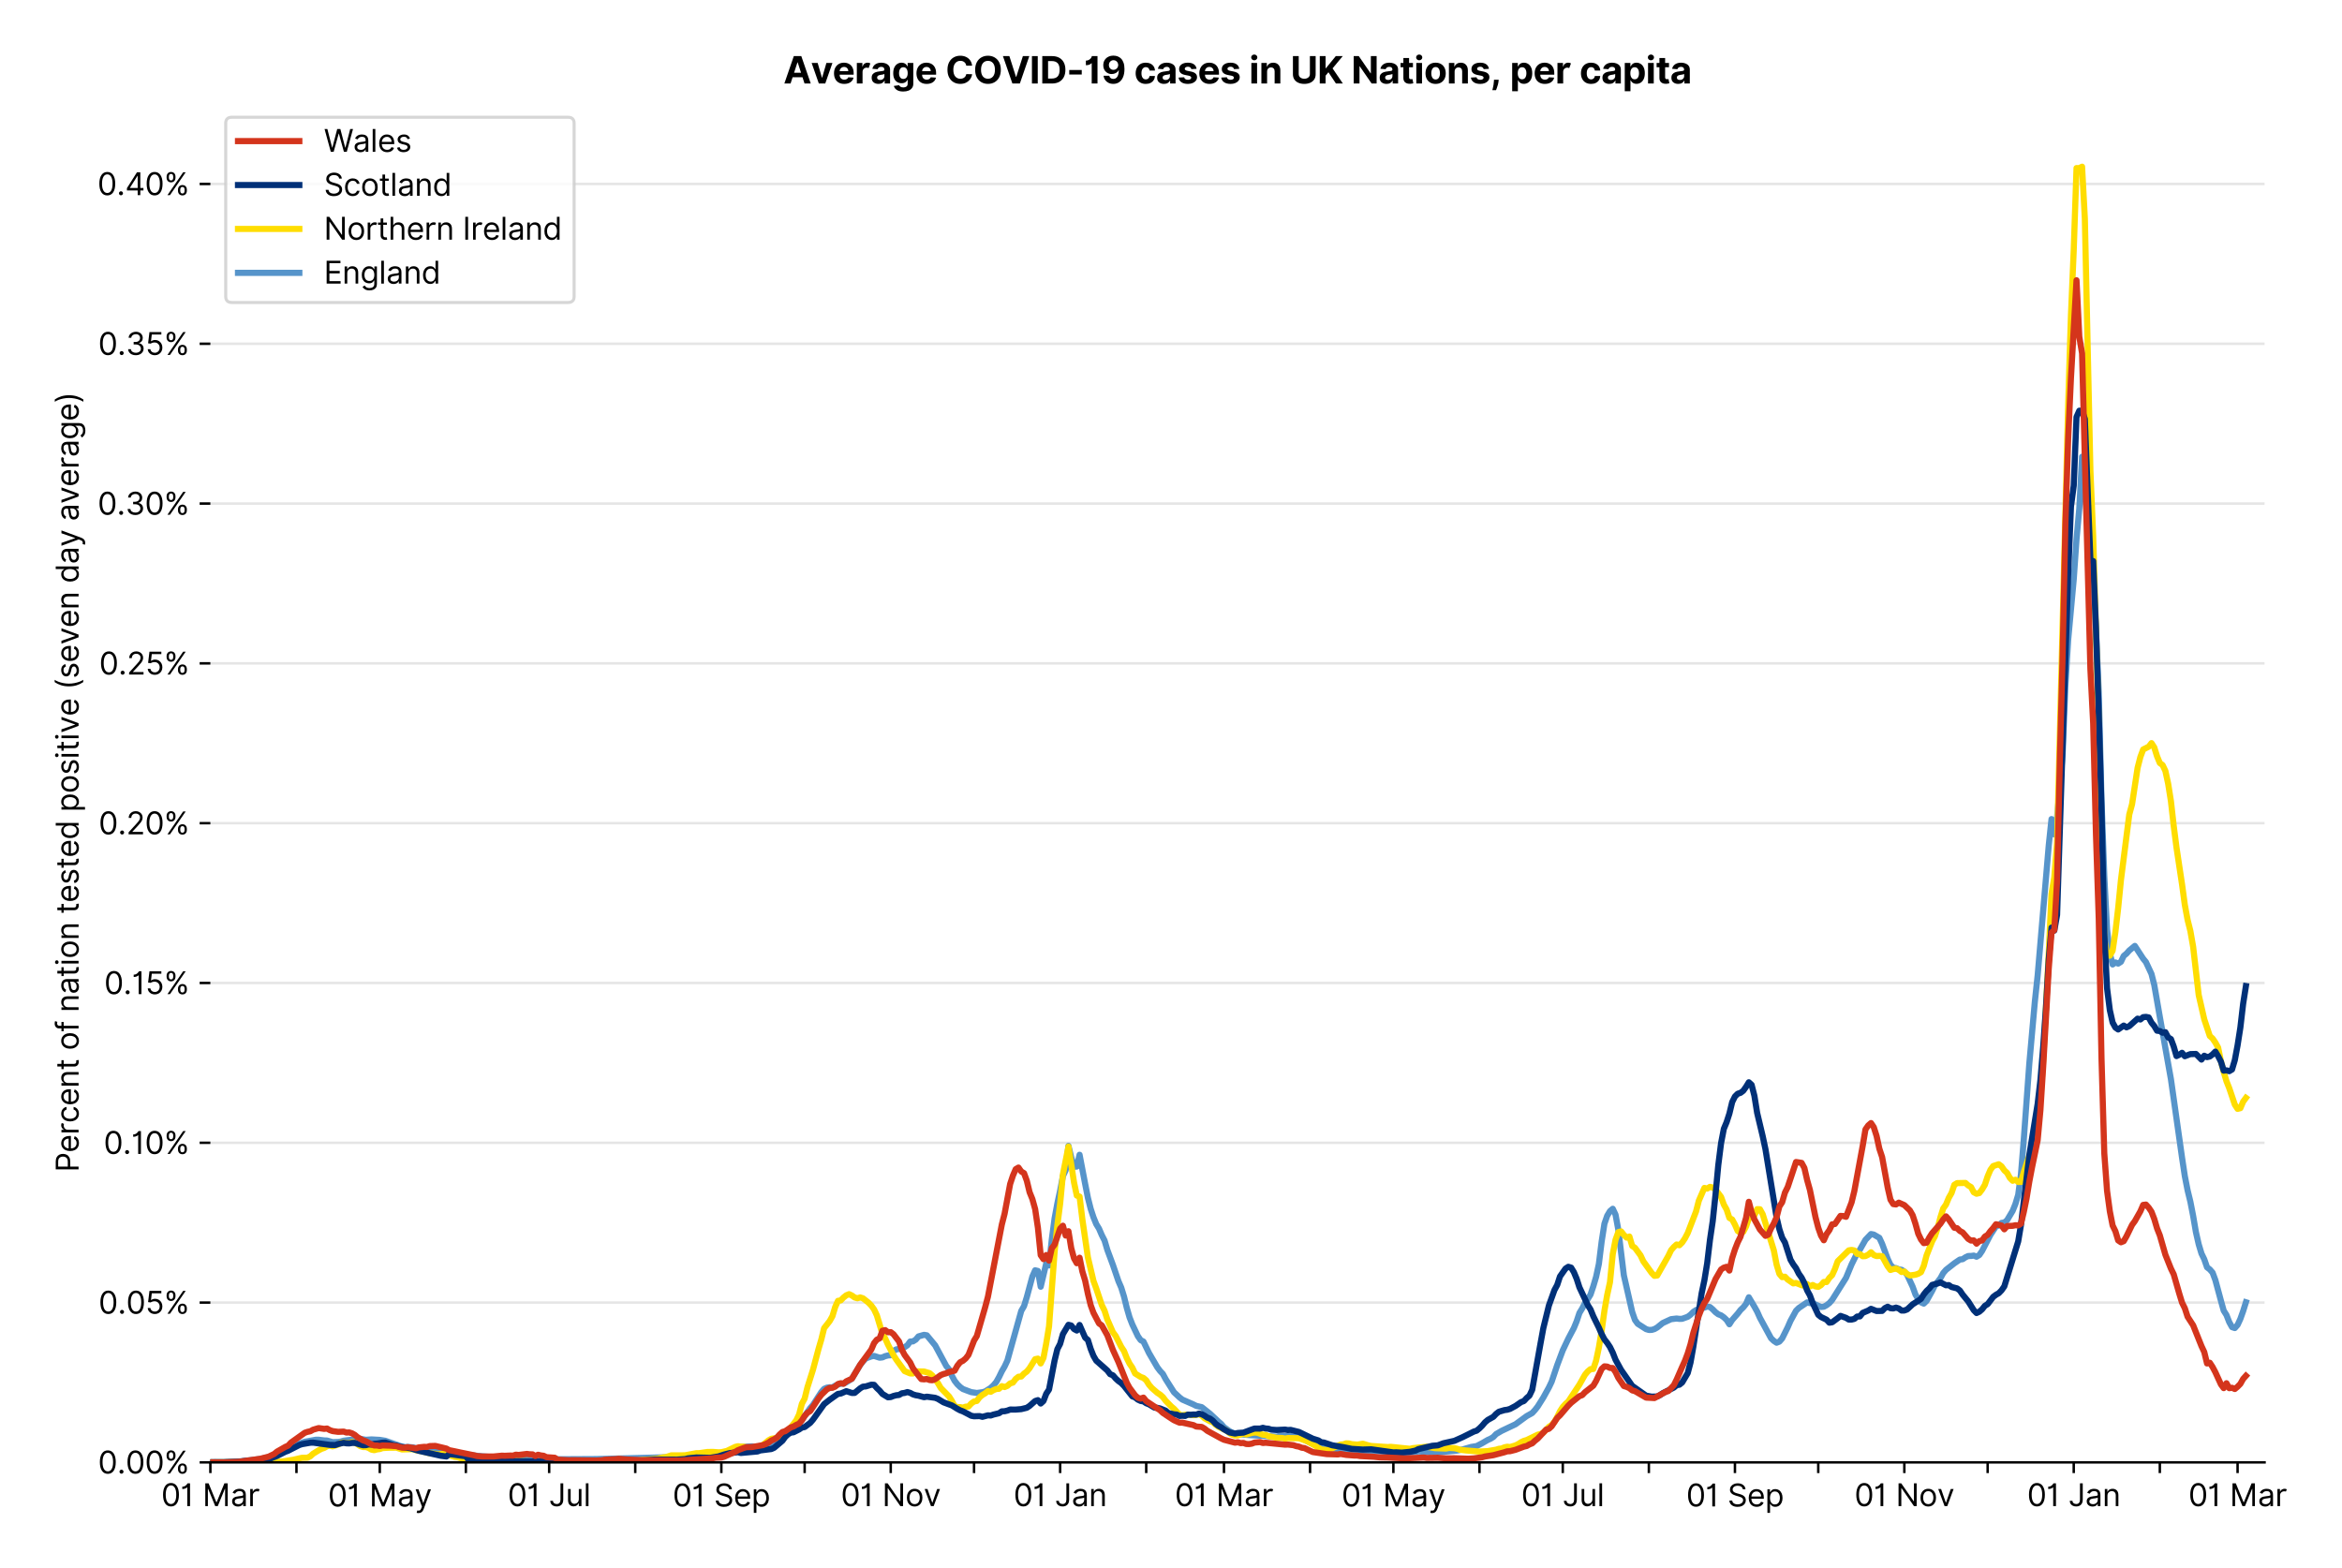 <?xml version="1.0" encoding="utf-8" standalone="no"?>
<!DOCTYPE svg PUBLIC "-//W3C//DTD SVG 1.1//EN"
  "http://www.w3.org/Graphics/SVG/1.1/DTD/svg11.dtd">
<svg xmlns:xlink="http://www.w3.org/1999/xlink" viewBox="0 0 763.416 511.234" xmlns="http://www.w3.org/2000/svg" version="1.1">
 <defs>
  <style type="text/css">*{stroke-linejoin: round; stroke-linecap: butt}</style>
 </defs>
 <g id="figure_1">
  <g id="patch_1">
   <path d="M 0 511.234 
L 763.416 511.234 
L 763.416 0 
L 0 0 
z
" style="fill: #ffffff"/>
  </g>
  <g id="axes_1">
   <g id="patch_2">
    <path d="M 68.575 476.745 
L 738.175 476.745 
L 738.175 33.225 
L 68.575 33.225 
z
" style="fill: #ffffff"/>
   </g>
   <g id="matplotlib.axis_1">
    <g id="xtick_1">
     <g id="line2d_1">
      <defs>
       <path id="mc67a9e5899" d="M 0 0 
L 0 3.5 
" style="stroke: #000000; stroke-width: 0.8"/>
      </defs>
      <g>
       <use xlink:href="#mc67a9e5899" x="68.575" y="476.745" style="stroke: #000000; stroke-width: 0.8"/>
      </g>
     </g>
     <g id="text_1">
      <!-- 01 Mar -->
      <g transform="translate(52.538 491.018)scale(0.1 -0.1)">
       <defs>
        <path id="Inter-Regular-30" d="M 2000 -64 
Q 1230 -64 806 561 
Q 382 1186 382 2327 
Q 382 3459 809 4088 
Q 1236 4718 2000 4718 
Q 2764 4718 3191 4088 
Q 3618 3459 3618 2327 
Q 3618 1186 3194 561 
Q 2771 -64 2000 -64 
z
M 2000 436 
Q 2509 436 2791 927 
Q 3073 1418 3073 2327 
Q 3073 3234 2789 3730 
Q 2505 4227 2000 4227 
Q 1496 4227 1211 3730 
Q 927 3234 927 2327 
Q 927 1418 1210 927 
Q 1493 436 2000 436 
z
" transform="scale(0.016)"/>
        <path id="Inter-Regular-31" d="M 1973 4655 
L 1973 0 
L 1409 0 
L 1409 3836 
L 1373 3836 
Q 1341 3773 1209 3692 
Q 1077 3611 868 3551 
Q 659 3491 391 3491 
L 391 3964 
Q 661 3964 859 4061 
Q 1057 4159 1190 4291 
Q 1323 4423 1392 4529 
Q 1461 4636 1473 4655 
L 1973 4655 
z
" transform="scale(0.016)"/>
        <path id="Inter-Regular-20" transform="scale(0.016)"/>
        <path id="Inter-Regular-4d" d="M 564 4655 
L 1236 4655 
L 2818 791 
L 2873 791 
L 4455 4655 
L 5127 4655 
L 5127 0 
L 4600 0 
L 4600 3536 
L 4555 3536 
L 3100 0 
L 2591 0 
L 1136 3536 
L 1091 3536 
L 1091 0 
L 564 0 
L 564 4655 
z
" transform="scale(0.016)"/>
        <path id="Inter-Regular-61" d="M 1518 -82 
Q 1186 -82 916 44 
Q 646 170 486 410 
Q 327 650 327 991 
Q 327 1291 445 1478 
Q 564 1666 761 1773 
Q 959 1880 1199 1933 
Q 1439 1986 1682 2018 
Q 2000 2059 2199 2080 
Q 2398 2102 2490 2154 
Q 2582 2207 2582 2336 
L 2582 2355 
Q 2582 2691 2399 2877 
Q 2216 3064 1846 3064 
Q 1461 3064 1243 2895 
Q 1025 2727 936 2536 
L 427 2718 
Q 564 3036 792 3214 
Q 1021 3393 1292 3464 
Q 1564 3536 1827 3536 
Q 1996 3536 2215 3496 
Q 2434 3457 2640 3334 
Q 2846 3211 2982 2963 
Q 3118 2716 3118 2300 
L 3118 0 
L 2582 0 
L 2582 473 
L 2555 473 
Q 2500 359 2373 229 
Q 2246 100 2034 9 
Q 1823 -82 1518 -82 
z
M 1600 400 
Q 1918 400 2137 525 
Q 2357 650 2469 847 
Q 2582 1045 2582 1264 
L 2582 1755 
Q 2548 1714 2433 1681 
Q 2318 1648 2169 1624 
Q 2021 1600 1881 1583 
Q 1741 1566 1655 1555 
Q 1446 1527 1265 1467 
Q 1084 1407 974 1287 
Q 864 1168 864 964 
Q 864 684 1072 542 
Q 1280 400 1600 400 
z
" transform="scale(0.016)"/>
        <path id="Inter-Regular-72" d="M 491 0 
L 491 3491 
L 1009 3491 
L 1009 2964 
L 1046 2964 
Q 1139 3223 1389 3384 
Q 1639 3545 1955 3545 
Q 2100 3545 2209 3511 
Q 2318 3477 2400 3418 
L 2218 2964 
Q 2161 2993 2085 3010 
Q 2009 3027 1909 3027 
Q 1527 3027 1277 2794 
Q 1027 2561 1027 2209 
L 1027 0 
L 491 0 
z
" transform="scale(0.016)"/>
       </defs>
       <use xlink:href="#Inter-Regular-30"/>
       <use xlink:href="#Inter-Regular-31" x="62.5"/>
       <use xlink:href="#Inter-Regular-20" x="106.676"/>
       <use xlink:href="#Inter-Regular-4d" x="134.801"/>
       <use xlink:href="#Inter-Regular-61" x="225.994"/>
       <use xlink:href="#Inter-Regular-72" x="282.386"/>
      </g>
     </g>
    </g>
    <g id="xtick_2">
     <g id="line2d_2">
      <g>
       <use xlink:href="#mc67a9e5899" x="96.637" y="476.745" style="stroke: #000000; stroke-width: 0.8"/>
      </g>
     </g>
    </g>
    <g id="xtick_3">
     <g id="line2d_3">
      <g>
       <use xlink:href="#mc67a9e5899" x="123.793" y="476.745" style="stroke: #000000; stroke-width: 0.8"/>
      </g>
     </g>
     <g id="text_2">
      <!-- 01 May -->
      <g transform="translate(106.89 491.117)scale(0.1 -0.1)">
       <defs>
        <path id="Inter-Regular-79" d="M 818 -1355 
Q 682 -1355 575 -1333 
Q 468 -1311 427 -1291 
L 564 -818 
Q 857 -893 1053 -814 
Q 1250 -736 1391 -345 
L 1509 -18 
L 218 3491 
L 800 3491 
L 1764 709 
L 1800 709 
L 2764 3491 
L 3346 3491 
L 1846 -564 
Q 1550 -1355 818 -1355 
z
" transform="scale(0.016)"/>
       </defs>
       <use xlink:href="#Inter-Regular-30"/>
       <use xlink:href="#Inter-Regular-31" x="62.5"/>
       <use xlink:href="#Inter-Regular-20" x="106.676"/>
       <use xlink:href="#Inter-Regular-4d" x="134.801"/>
       <use xlink:href="#Inter-Regular-61" x="225.994"/>
       <use xlink:href="#Inter-Regular-79" x="282.386"/>
      </g>
     </g>
    </g>
    <g id="xtick_4">
     <g id="line2d_4">
      <g>
       <use xlink:href="#mc67a9e5899" x="151.854" y="476.745" style="stroke: #000000; stroke-width: 0.8"/>
      </g>
     </g>
    </g>
    <g id="xtick_5">
     <g id="line2d_5">
      <g>
       <use xlink:href="#mc67a9e5899" x="179.011" y="476.745" style="stroke: #000000; stroke-width: 0.8"/>
      </g>
     </g>
     <g id="text_3">
      <!-- 01 Jul -->
      <g transform="translate(165.467 491.018)scale(0.1 -0.1)">
       <defs>
        <path id="Inter-Regular-4a" d="M 2346 4655 
L 2909 4655 
L 2909 1327 
Q 2909 657 2549 296 
Q 2189 -64 1582 -64 
Q 1200 -64 902 76 
Q 605 216 434 475 
Q 264 734 264 1091 
L 818 1091 
Q 818 795 1034 615 
Q 1250 436 1582 436 
Q 1948 436 2147 664 
Q 2346 893 2346 1327 
L 2346 4655 
z
" transform="scale(0.016)"/>
        <path id="Inter-Regular-75" d="M 2691 1427 
L 2691 3491 
L 3227 3491 
L 3227 0 
L 2691 0 
L 2691 591 
L 2655 591 
Q 2532 325 2273 140 
Q 2014 -45 1618 -45 
Q 1127 -45 809 280 
Q 491 605 491 1273 
L 491 3491 
L 1027 3491 
L 1027 1309 
Q 1027 927 1242 700 
Q 1457 473 1791 473 
Q 1991 473 2199 575 
Q 2407 677 2549 888 
Q 2691 1100 2691 1427 
z
" transform="scale(0.016)"/>
        <path id="Inter-Regular-6c" d="M 1027 4655 
L 1027 0 
L 491 0 
L 491 4655 
L 1027 4655 
z
" transform="scale(0.016)"/>
       </defs>
       <use xlink:href="#Inter-Regular-30"/>
       <use xlink:href="#Inter-Regular-31" x="62.5"/>
       <use xlink:href="#Inter-Regular-20" x="106.676"/>
       <use xlink:href="#Inter-Regular-4a" x="134.801"/>
       <use xlink:href="#Inter-Regular-75" x="189.063"/>
       <use xlink:href="#Inter-Regular-6c" x="247.159"/>
      </g>
     </g>
    </g>
    <g id="xtick_6">
     <g id="line2d_6">
      <g>
       <use xlink:href="#mc67a9e5899" x="207.072" y="476.745" style="stroke: #000000; stroke-width: 0.8"/>
      </g>
     </g>
    </g>
    <g id="xtick_7">
     <g id="line2d_7">
      <g>
       <use xlink:href="#mc67a9e5899" x="235.134" y="476.745" style="stroke: #000000; stroke-width: 0.8"/>
      </g>
     </g>
     <g id="text_4">
      <!-- 01 Sep -->
      <g transform="translate(219.246 491.117)scale(0.1 -0.1)">
       <defs>
        <path id="Inter-Regular-53" d="M 3109 3491 
Q 3068 3836 2777 4027 
Q 2486 4218 2064 4218 
Q 1600 4218 1318 3999 
Q 1036 3780 1036 3445 
Q 1036 3195 1189 3042 
Q 1343 2889 1553 2803 
Q 1764 2718 1936 2673 
L 2409 2545 
Q 2591 2498 2815 2414 
Q 3039 2330 3244 2185 
Q 3450 2041 3584 1816 
Q 3718 1591 3718 1264 
Q 3718 886 3521 581 
Q 3325 277 2949 97 
Q 2573 -82 2036 -82 
Q 1286 -82 845 272 
Q 405 627 364 1200 
L 946 1200 
Q 968 936 1124 764 
Q 1280 593 1519 510 
Q 1759 427 2036 427 
Q 2359 427 2616 533 
Q 2873 639 3023 828 
Q 3173 1018 3173 1273 
Q 3173 1505 3043 1650 
Q 2914 1795 2702 1886 
Q 2491 1977 2246 2045 
L 1673 2209 
Q 1127 2366 809 2657 
Q 491 2948 491 3418 
Q 491 3809 703 4101 
Q 916 4393 1276 4555 
Q 1636 4718 2082 4718 
Q 2532 4718 2882 4558 
Q 3232 4398 3437 4120 
Q 3643 3843 3655 3491 
L 3109 3491 
z
" transform="scale(0.016)"/>
        <path id="Inter-Regular-65" d="M 1955 -73 
Q 1450 -73 1085 151 
Q 721 375 524 778 
Q 327 1182 327 1718 
Q 327 2255 524 2665 
Q 721 3075 1074 3305 
Q 1427 3536 1900 3536 
Q 2173 3536 2439 3445 
Q 2705 3355 2923 3151 
Q 3141 2948 3270 2614 
Q 3400 2280 3400 1791 
L 3400 1564 
L 866 1564 
Q 884 1005 1183 707 
Q 1482 409 1955 409 
Q 2271 409 2498 545 
Q 2725 682 2827 955 
L 3346 809 
Q 3223 414 2854 170 
Q 2486 -73 1955 -73 
z
M 866 2027 
L 2855 2027 
Q 2855 2470 2595 2762 
Q 2336 3055 1900 3055 
Q 1593 3055 1368 2911 
Q 1143 2768 1013 2533 
Q 884 2298 866 2027 
z
" transform="scale(0.016)"/>
        <path id="Inter-Regular-70" d="M 491 -1309 
L 491 3491 
L 1009 3491 
L 1009 2936 
L 1073 2936 
Q 1132 3027 1237 3169 
Q 1343 3311 1542 3423 
Q 1741 3536 2082 3536 
Q 2523 3536 2859 3315 
Q 3196 3095 3384 2690 
Q 3573 2286 3573 1736 
Q 3573 1182 3384 776 
Q 3196 370 2861 148 
Q 2527 -73 2091 -73 
Q 1755 -73 1552 39 
Q 1350 152 1241 296 
Q 1132 441 1073 536 
L 1027 536 
L 1027 -1309 
L 491 -1309 
z
M 1018 1745 
Q 1018 1152 1276 780 
Q 1534 409 2018 409 
Q 2355 409 2581 587 
Q 2807 766 2921 1069 
Q 3036 1373 3036 1745 
Q 3036 2114 2923 2410 
Q 2811 2707 2585 2881 
Q 2359 3055 2018 3055 
Q 1527 3055 1272 2693 
Q 1018 2332 1018 1745 
z
" transform="scale(0.016)"/>
       </defs>
       <use xlink:href="#Inter-Regular-30"/>
       <use xlink:href="#Inter-Regular-31" x="62.5"/>
       <use xlink:href="#Inter-Regular-20" x="106.676"/>
       <use xlink:href="#Inter-Regular-53" x="134.801"/>
       <use xlink:href="#Inter-Regular-65" x="198.58"/>
       <use xlink:href="#Inter-Regular-70" x="256.818"/>
      </g>
     </g>
    </g>
    <g id="xtick_8">
     <g id="line2d_8">
      <g>
       <use xlink:href="#mc67a9e5899" x="262.29" y="476.745" style="stroke: #000000; stroke-width: 0.8"/>
      </g>
     </g>
    </g>
    <g id="xtick_9">
     <g id="line2d_9">
      <g>
       <use xlink:href="#mc67a9e5899" x="290.352" y="476.745" style="stroke: #000000; stroke-width: 0.8"/>
      </g>
     </g>
     <g id="text_5">
      <!-- 01 Nov -->
      <g transform="translate(274.081 491.018)scale(0.1 -0.1)">
       <defs>
        <path id="Inter-Regular-4e" d="M 4255 4655 
L 4255 0 
L 3709 0 
L 1173 3655 
L 1127 3655 
L 1127 0 
L 564 0 
L 564 4655 
L 1109 4655 
L 3655 991 
L 3700 991 
L 3700 4655 
L 4255 4655 
z
" transform="scale(0.016)"/>
        <path id="Inter-Regular-6f" d="M 1909 -73 
Q 1436 -73 1080 152 
Q 725 377 526 781 
Q 327 1186 327 1727 
Q 327 2273 526 2679 
Q 725 3086 1080 3311 
Q 1436 3536 1909 3536 
Q 2382 3536 2737 3311 
Q 3093 3086 3292 2679 
Q 3491 2273 3491 1727 
Q 3491 1186 3292 781 
Q 3093 377 2737 152 
Q 2382 -73 1909 -73 
z
M 1909 409 
Q 2268 409 2500 593 
Q 2732 777 2843 1077 
Q 2955 1377 2955 1727 
Q 2955 2077 2843 2379 
Q 2732 2682 2500 2868 
Q 2268 3055 1909 3055 
Q 1550 3055 1318 2868 
Q 1086 2682 975 2379 
Q 864 2077 864 1727 
Q 864 1377 975 1077 
Q 1086 777 1318 593 
Q 1550 409 1909 409 
z
" transform="scale(0.016)"/>
        <path id="Inter-Regular-76" d="M 3346 3491 
L 2055 0 
L 1509 0 
L 218 3491 
L 800 3491 
L 1764 709 
L 1800 709 
L 2764 3491 
L 3346 3491 
z
" transform="scale(0.016)"/>
       </defs>
       <use xlink:href="#Inter-Regular-30"/>
       <use xlink:href="#Inter-Regular-31" x="62.5"/>
       <use xlink:href="#Inter-Regular-20" x="106.676"/>
       <use xlink:href="#Inter-Regular-4e" x="134.801"/>
       <use xlink:href="#Inter-Regular-6f" x="210.085"/>
       <use xlink:href="#Inter-Regular-76" x="269.744"/>
      </g>
     </g>
    </g>
    <g id="xtick_10">
     <g id="line2d_10">
      <g>
       <use xlink:href="#mc67a9e5899" x="317.508" y="476.745" style="stroke: #000000; stroke-width: 0.8"/>
      </g>
     </g>
    </g>
    <g id="xtick_11">
     <g id="line2d_11">
      <g>
       <use xlink:href="#mc67a9e5899" x="345.57" y="476.745" style="stroke: #000000; stroke-width: 0.8"/>
      </g>
     </g>
     <g id="text_6">
      <!-- 01 Jan -->
      <g transform="translate(330.37 491.018)scale(0.1 -0.1)">
       <defs>
        <path id="Inter-Regular-6e" d="M 1027 2100 
L 1027 0 
L 491 0 
L 491 3491 
L 1009 3491 
L 1009 2945 
L 1055 2945 
Q 1177 3211 1427 3373 
Q 1677 3536 2073 3536 
Q 2602 3536 2928 3211 
Q 3255 2886 3255 2218 
L 3255 0 
L 2718 0 
L 2718 2182 
Q 2718 2593 2504 2824 
Q 2291 3055 1918 3055 
Q 1534 3055 1280 2806 
Q 1027 2557 1027 2100 
z
" transform="scale(0.016)"/>
       </defs>
       <use xlink:href="#Inter-Regular-30"/>
       <use xlink:href="#Inter-Regular-31" x="62.5"/>
       <use xlink:href="#Inter-Regular-20" x="106.676"/>
       <use xlink:href="#Inter-Regular-4a" x="134.801"/>
       <use xlink:href="#Inter-Regular-61" x="189.063"/>
       <use xlink:href="#Inter-Regular-6e" x="245.455"/>
      </g>
     </g>
    </g>
    <g id="xtick_12">
     <g id="line2d_12">
      <g>
       <use xlink:href="#mc67a9e5899" x="373.631" y="476.745" style="stroke: #000000; stroke-width: 0.8"/>
      </g>
     </g>
    </g>
    <g id="xtick_13">
     <g id="line2d_13">
      <g>
       <use xlink:href="#mc67a9e5899" x="398.977" y="476.745" style="stroke: #000000; stroke-width: 0.8"/>
      </g>
     </g>
     <g id="text_7">
      <!-- 01 Mar -->
      <g transform="translate(382.94 491.018)scale(0.1 -0.1)">
       <use xlink:href="#Inter-Regular-30"/>
       <use xlink:href="#Inter-Regular-31" x="62.5"/>
       <use xlink:href="#Inter-Regular-20" x="106.676"/>
       <use xlink:href="#Inter-Regular-4d" x="134.801"/>
       <use xlink:href="#Inter-Regular-61" x="225.994"/>
       <use xlink:href="#Inter-Regular-72" x="282.386"/>
      </g>
     </g>
    </g>
    <g id="xtick_14">
     <g id="line2d_14">
      <g>
       <use xlink:href="#mc67a9e5899" x="427.039" y="476.745" style="stroke: #000000; stroke-width: 0.8"/>
      </g>
     </g>
    </g>
    <g id="xtick_15">
     <g id="line2d_15">
      <g>
       <use xlink:href="#mc67a9e5899" x="454.195" y="476.745" style="stroke: #000000; stroke-width: 0.8"/>
      </g>
     </g>
     <g id="text_8">
      <!-- 01 May -->
      <g transform="translate(437.292 491.117)scale(0.1 -0.1)">
       <use xlink:href="#Inter-Regular-30"/>
       <use xlink:href="#Inter-Regular-31" x="62.5"/>
       <use xlink:href="#Inter-Regular-20" x="106.676"/>
       <use xlink:href="#Inter-Regular-4d" x="134.801"/>
       <use xlink:href="#Inter-Regular-61" x="225.994"/>
       <use xlink:href="#Inter-Regular-79" x="282.386"/>
      </g>
     </g>
    </g>
    <g id="xtick_16">
     <g id="line2d_16">
      <g>
       <use xlink:href="#mc67a9e5899" x="482.256" y="476.745" style="stroke: #000000; stroke-width: 0.8"/>
      </g>
     </g>
    </g>
    <g id="xtick_17">
     <g id="line2d_17">
      <g>
       <use xlink:href="#mc67a9e5899" x="509.413" y="476.745" style="stroke: #000000; stroke-width: 0.8"/>
      </g>
     </g>
     <g id="text_9">
      <!-- 01 Jul -->
      <g transform="translate(495.869 491.018)scale(0.1 -0.1)">
       <use xlink:href="#Inter-Regular-30"/>
       <use xlink:href="#Inter-Regular-31" x="62.5"/>
       <use xlink:href="#Inter-Regular-20" x="106.676"/>
       <use xlink:href="#Inter-Regular-4a" x="134.801"/>
       <use xlink:href="#Inter-Regular-75" x="189.063"/>
       <use xlink:href="#Inter-Regular-6c" x="247.159"/>
      </g>
     </g>
    </g>
    <g id="xtick_18">
     <g id="line2d_18">
      <g>
       <use xlink:href="#mc67a9e5899" x="537.474" y="476.745" style="stroke: #000000; stroke-width: 0.8"/>
      </g>
     </g>
    </g>
    <g id="xtick_19">
     <g id="line2d_19">
      <g>
       <use xlink:href="#mc67a9e5899" x="565.536" y="476.745" style="stroke: #000000; stroke-width: 0.8"/>
      </g>
     </g>
     <g id="text_10">
      <!-- 01 Sep -->
      <g transform="translate(549.648 491.117)scale(0.1 -0.1)">
       <use xlink:href="#Inter-Regular-30"/>
       <use xlink:href="#Inter-Regular-31" x="62.5"/>
       <use xlink:href="#Inter-Regular-20" x="106.676"/>
       <use xlink:href="#Inter-Regular-53" x="134.801"/>
       <use xlink:href="#Inter-Regular-65" x="198.58"/>
       <use xlink:href="#Inter-Regular-70" x="256.818"/>
      </g>
     </g>
    </g>
    <g id="xtick_20">
     <g id="line2d_20">
      <g>
       <use xlink:href="#mc67a9e5899" x="592.692" y="476.745" style="stroke: #000000; stroke-width: 0.8"/>
      </g>
     </g>
    </g>
    <g id="xtick_21">
     <g id="line2d_21">
      <g>
       <use xlink:href="#mc67a9e5899" x="620.754" y="476.745" style="stroke: #000000; stroke-width: 0.8"/>
      </g>
     </g>
     <g id="text_11">
      <!-- 01 Nov -->
      <g transform="translate(604.483 491.018)scale(0.1 -0.1)">
       <use xlink:href="#Inter-Regular-30"/>
       <use xlink:href="#Inter-Regular-31" x="62.5"/>
       <use xlink:href="#Inter-Regular-20" x="106.676"/>
       <use xlink:href="#Inter-Regular-4e" x="134.801"/>
       <use xlink:href="#Inter-Regular-6f" x="210.085"/>
       <use xlink:href="#Inter-Regular-76" x="269.744"/>
      </g>
     </g>
    </g>
    <g id="xtick_22">
     <g id="line2d_22">
      <g>
       <use xlink:href="#mc67a9e5899" x="647.91" y="476.745" style="stroke: #000000; stroke-width: 0.8"/>
      </g>
     </g>
    </g>
    <g id="xtick_23">
     <g id="line2d_23">
      <g>
       <use xlink:href="#mc67a9e5899" x="675.972" y="476.745" style="stroke: #000000; stroke-width: 0.8"/>
      </g>
     </g>
     <g id="text_12">
      <!-- 01 Jan -->
      <g transform="translate(660.772 491.018)scale(0.1 -0.1)">
       <use xlink:href="#Inter-Regular-30"/>
       <use xlink:href="#Inter-Regular-31" x="62.5"/>
       <use xlink:href="#Inter-Regular-20" x="106.676"/>
       <use xlink:href="#Inter-Regular-4a" x="134.801"/>
       <use xlink:href="#Inter-Regular-61" x="189.063"/>
       <use xlink:href="#Inter-Regular-6e" x="245.455"/>
      </g>
     </g>
    </g>
    <g id="xtick_24">
     <g id="line2d_24">
      <g>
       <use xlink:href="#mc67a9e5899" x="704.033" y="476.745" style="stroke: #000000; stroke-width: 0.8"/>
      </g>
     </g>
    </g>
    <g id="xtick_25">
     <g id="line2d_25">
      <g>
       <use xlink:href="#mc67a9e5899" x="729.379" y="476.745" style="stroke: #000000; stroke-width: 0.8"/>
      </g>
     </g>
     <g id="text_13">
      <!-- 01 Mar -->
      <g transform="translate(713.342 491.018)scale(0.1 -0.1)">
       <use xlink:href="#Inter-Regular-30"/>
       <use xlink:href="#Inter-Regular-31" x="62.5"/>
       <use xlink:href="#Inter-Regular-20" x="106.676"/>
       <use xlink:href="#Inter-Regular-4d" x="134.801"/>
       <use xlink:href="#Inter-Regular-61" x="225.994"/>
       <use xlink:href="#Inter-Regular-72" x="282.386"/>
      </g>
     </g>
    </g>
   </g>
   <g id="matplotlib.axis_2">
    <g id="ytick_1">
     <g id="line2d_26">
      <path d="M 68.575 476.745 
L 738.175 476.745 
" clip-path="url(#pa81b0f4fa6)" style="fill: none; stroke: #e5e5e5; stroke-width: 0.8; stroke-linecap: square"/>
     </g>
     <g id="line2d_27">
      <defs>
       <path id="m815a26ab03" d="M 0 0 
L -3.5 0 
" style="stroke: #000000; stroke-width: 0.8"/>
      </defs>
      <g>
       <use xlink:href="#m815a26ab03" x="68.575" y="476.745" style="stroke: #000000; stroke-width: 0.8"/>
      </g>
     </g>
     <g id="text_14">
      <!-- 0.00% -->
      <g transform="translate(31.944 480.382)scale(0.1 -0.1)">
       <defs>
        <path id="Inter-Regular-2e" d="M 882 -36 
Q 714 -36 593 84 
Q 473 205 473 373 
Q 473 541 593 661 
Q 714 782 882 782 
Q 1050 782 1170 661 
Q 1291 541 1291 373 
Q 1291 205 1170 84 
Q 1050 -36 882 -36 
z
" transform="scale(0.016)"/>
        <path id="Inter-Regular-25" d="M 2855 873 
L 2855 1118 
Q 2855 1373 2960 1585 
Q 3066 1798 3269 1926 
Q 3473 2055 3764 2055 
Q 4059 2055 4259 1926 
Q 4459 1798 4561 1585 
Q 4664 1373 4664 1118 
L 4664 873 
Q 4664 618 4560 405 
Q 4457 193 4256 64 
Q 4055 -64 3764 -64 
Q 3468 -64 3266 64 
Q 3064 193 2959 405 
Q 2855 618 2855 873 
z
M 536 3536 
L 536 3782 
Q 536 4036 642 4248 
Q 748 4461 951 4589 
Q 1155 4718 1446 4718 
Q 1741 4718 1941 4589 
Q 2141 4461 2243 4248 
Q 2346 4036 2346 3782 
L 2346 3536 
Q 2346 3282 2242 3069 
Q 2139 2857 1937 2728 
Q 1736 2600 1446 2600 
Q 1150 2600 948 2728 
Q 746 2857 641 3069 
Q 536 3282 536 3536 
z
M 709 0 
L 3909 4655 
L 4427 4655 
L 1227 0 
L 709 0 
z
M 3318 1118 
L 3318 873 
Q 3318 661 3418 494 
Q 3518 327 3764 327 
Q 4002 327 4101 494 
Q 4200 661 4200 873 
L 4200 1118 
Q 4200 1330 4104 1497 
Q 4009 1664 3764 1664 
Q 3525 1664 3421 1497 
Q 3318 1330 3318 1118 
z
M 1000 3782 
L 1000 3536 
Q 1000 3325 1100 3158 
Q 1200 2991 1446 2991 
Q 1684 2991 1783 3158 
Q 1882 3325 1882 3536 
L 1882 3782 
Q 1882 3993 1786 4160 
Q 1691 4327 1446 4327 
Q 1207 4327 1103 4160 
Q 1000 3993 1000 3782 
z
" transform="scale(0.016)"/>
       </defs>
       <use xlink:href="#Inter-Regular-30"/>
       <use xlink:href="#Inter-Regular-2e" x="62.5"/>
       <use xlink:href="#Inter-Regular-30" x="90.057"/>
       <use xlink:href="#Inter-Regular-30" x="152.557"/>
       <use xlink:href="#Inter-Regular-25" x="215.057"/>
      </g>
     </g>
    </g>
    <g id="ytick_2">
     <g id="line2d_28">
      <path d="M 68.575 424.649 
L 738.175 424.649 
" clip-path="url(#pa81b0f4fa6)" style="fill: none; stroke: #e5e5e5; stroke-width: 0.8; stroke-linecap: square"/>
     </g>
     <g id="line2d_29">
      <g>
       <use xlink:href="#m815a26ab03" x="68.575" y="424.649" style="stroke: #000000; stroke-width: 0.8"/>
      </g>
     </g>
     <g id="text_15">
      <!-- 0.05% -->
      <g transform="translate(32.114 428.285)scale(0.1 -0.1)">
       <defs>
        <path id="Inter-Regular-35" d="M 1936 -64 
Q 1536 -64 1216 95 
Q 896 255 702 532 
Q 509 809 491 1164 
L 1036 1164 
Q 1068 848 1324 642 
Q 1580 436 1936 436 
Q 2223 436 2447 570 
Q 2671 705 2799 940 
Q 2927 1175 2927 1473 
Q 2927 1777 2794 2017 
Q 2661 2257 2429 2395 
Q 2198 2534 1900 2536 
Q 1686 2539 1461 2472 
Q 1236 2405 1091 2300 
L 564 2364 
L 846 4655 
L 3264 4655 
L 3264 4155 
L 1318 4155 
L 1155 2782 
L 1182 2782 
Q 1325 2895 1541 2970 
Q 1757 3045 1991 3045 
Q 2418 3045 2753 2842 
Q 3089 2639 3281 2286 
Q 3473 1934 3473 1482 
Q 3473 1036 3274 687 
Q 3075 339 2727 137 
Q 2380 -64 1936 -64 
z
" transform="scale(0.016)"/>
       </defs>
       <use xlink:href="#Inter-Regular-30"/>
       <use xlink:href="#Inter-Regular-2e" x="62.5"/>
       <use xlink:href="#Inter-Regular-30" x="90.057"/>
       <use xlink:href="#Inter-Regular-35" x="152.557"/>
       <use xlink:href="#Inter-Regular-25" x="213.352"/>
      </g>
     </g>
    </g>
    <g id="ytick_3">
     <g id="line2d_30">
      <path d="M 68.575 372.552 
L 738.175 372.552 
" clip-path="url(#pa81b0f4fa6)" style="fill: none; stroke: #e5e5e5; stroke-width: 0.8; stroke-linecap: square"/>
     </g>
     <g id="line2d_31">
      <g>
       <use xlink:href="#m815a26ab03" x="68.575" y="372.552" style="stroke: #000000; stroke-width: 0.8"/>
      </g>
     </g>
     <g id="text_16">
      <!-- 0.10% -->
      <g transform="translate(33.777 376.189)scale(0.1 -0.1)">
       <use xlink:href="#Inter-Regular-30"/>
       <use xlink:href="#Inter-Regular-2e" x="62.5"/>
       <use xlink:href="#Inter-Regular-31" x="90.057"/>
       <use xlink:href="#Inter-Regular-30" x="134.233"/>
       <use xlink:href="#Inter-Regular-25" x="196.733"/>
      </g>
     </g>
    </g>
    <g id="ytick_4">
     <g id="line2d_32">
      <path d="M 68.575 320.456 
L 738.175 320.456 
" clip-path="url(#pa81b0f4fa6)" style="fill: none; stroke: #e5e5e5; stroke-width: 0.8; stroke-linecap: square"/>
     </g>
     <g id="line2d_33">
      <g>
       <use xlink:href="#m815a26ab03" x="68.575" y="320.456" style="stroke: #000000; stroke-width: 0.8"/>
      </g>
     </g>
     <g id="text_17">
      <!-- 0.15% -->
      <g transform="translate(33.947 324.092)scale(0.1 -0.1)">
       <use xlink:href="#Inter-Regular-30"/>
       <use xlink:href="#Inter-Regular-2e" x="62.5"/>
       <use xlink:href="#Inter-Regular-31" x="90.057"/>
       <use xlink:href="#Inter-Regular-35" x="134.233"/>
       <use xlink:href="#Inter-Regular-25" x="195.028"/>
      </g>
     </g>
    </g>
    <g id="ytick_5">
     <g id="line2d_34">
      <path d="M 68.575 268.359 
L 738.175 268.359 
" clip-path="url(#pa81b0f4fa6)" style="fill: none; stroke: #e5e5e5; stroke-width: 0.8; stroke-linecap: square"/>
     </g>
     <g id="line2d_35">
      <g>
       <use xlink:href="#m815a26ab03" x="68.575" y="268.359" style="stroke: #000000; stroke-width: 0.8"/>
      </g>
     </g>
     <g id="text_18">
      <!-- 0.20% -->
      <g transform="translate(32.142 271.996)scale(0.1 -0.1)">
       <defs>
        <path id="Inter-Regular-32" d="M 482 0 
L 482 409 
L 2018 2091 
Q 2289 2386 2464 2605 
Q 2639 2825 2724 3019 
Q 2809 3214 2809 3427 
Q 2809 3795 2553 4011 
Q 2298 4227 1918 4227 
Q 1514 4227 1275 3985 
Q 1036 3743 1036 3345 
L 500 3345 
Q 500 3755 688 4064 
Q 877 4373 1203 4545 
Q 1530 4718 1936 4718 
Q 2346 4718 2661 4545 
Q 2977 4373 3156 4079 
Q 3336 3786 3336 3427 
Q 3336 3170 3244 2926 
Q 3152 2682 2926 2383 
Q 2700 2084 2300 1655 
L 1255 536 
L 1255 500 
L 3418 500 
L 3418 0 
L 482 0 
z
" transform="scale(0.016)"/>
       </defs>
       <use xlink:href="#Inter-Regular-30"/>
       <use xlink:href="#Inter-Regular-2e" x="62.5"/>
       <use xlink:href="#Inter-Regular-32" x="90.057"/>
       <use xlink:href="#Inter-Regular-30" x="150.568"/>
       <use xlink:href="#Inter-Regular-25" x="213.068"/>
      </g>
     </g>
    </g>
    <g id="ytick_6">
     <g id="line2d_36">
      <path d="M 68.575 216.263 
L 738.175 216.263 
" clip-path="url(#pa81b0f4fa6)" style="fill: none; stroke: #e5e5e5; stroke-width: 0.8; stroke-linecap: square"/>
     </g>
     <g id="line2d_37">
      <g>
       <use xlink:href="#m815a26ab03" x="68.575" y="216.263" style="stroke: #000000; stroke-width: 0.8"/>
      </g>
     </g>
     <g id="text_19">
      <!-- 0.25% -->
      <g transform="translate(32.312 219.899)scale(0.1 -0.1)">
       <use xlink:href="#Inter-Regular-30"/>
       <use xlink:href="#Inter-Regular-2e" x="62.5"/>
       <use xlink:href="#Inter-Regular-32" x="90.057"/>
       <use xlink:href="#Inter-Regular-35" x="150.568"/>
       <use xlink:href="#Inter-Regular-25" x="211.364"/>
      </g>
     </g>
    </g>
    <g id="ytick_7">
     <g id="line2d_38">
      <path d="M 68.575 164.166 
L 738.175 164.166 
" clip-path="url(#pa81b0f4fa6)" style="fill: none; stroke: #e5e5e5; stroke-width: 0.8; stroke-linecap: square"/>
     </g>
     <g id="line2d_39">
      <g>
       <use xlink:href="#m815a26ab03" x="68.575" y="164.166" style="stroke: #000000; stroke-width: 0.8"/>
      </g>
     </g>
     <g id="text_20">
      <!-- 0.30% -->
      <g transform="translate(31.83 167.803)scale(0.1 -0.1)">
       <defs>
        <path id="Inter-Regular-33" d="M 2055 -64 
Q 1605 -64 1253 90 
Q 902 245 696 521 
Q 491 798 473 1164 
L 1046 1164 
Q 1071 827 1356 631 
Q 1641 436 2046 436 
Q 2493 436 2783 664 
Q 3073 893 3073 1264 
Q 3073 1650 2787 1893 
Q 2502 2136 1973 2136 
L 1600 2136 
L 1600 2636 
L 1973 2636 
Q 2386 2636 2647 2856 
Q 2909 3077 2909 3445 
Q 2909 3798 2679 4012 
Q 2450 4227 2064 4227 
Q 1823 4227 1610 4139 
Q 1398 4052 1264 3887 
Q 1130 3723 1118 3491 
L 573 3491 
Q 586 3857 793 4133 
Q 1000 4409 1335 4563 
Q 1671 4718 2073 4718 
Q 2505 4718 2814 4544 
Q 3123 4370 3289 4086 
Q 3455 3802 3455 3473 
Q 3455 3080 3249 2802 
Q 3043 2525 2691 2418 
L 2691 2382 
Q 3132 2309 3379 2008 
Q 3627 1707 3627 1264 
Q 3627 884 3421 583 
Q 3216 282 2861 109 
Q 2507 -64 2055 -64 
z
" transform="scale(0.016)"/>
       </defs>
       <use xlink:href="#Inter-Regular-30"/>
       <use xlink:href="#Inter-Regular-2e" x="62.5"/>
       <use xlink:href="#Inter-Regular-33" x="90.057"/>
       <use xlink:href="#Inter-Regular-30" x="153.693"/>
       <use xlink:href="#Inter-Regular-25" x="216.193"/>
      </g>
     </g>
    </g>
    <g id="ytick_8">
     <g id="line2d_40">
      <path d="M 68.575 112.07 
L 738.175 112.07 
" clip-path="url(#pa81b0f4fa6)" style="fill: none; stroke: #e5e5e5; stroke-width: 0.8; stroke-linecap: square"/>
     </g>
     <g id="line2d_41">
      <g>
       <use xlink:href="#m815a26ab03" x="68.575" y="112.07" style="stroke: #000000; stroke-width: 0.8"/>
      </g>
     </g>
     <g id="text_21">
      <!-- 0.35% -->
      <g transform="translate(32 115.706)scale(0.1 -0.1)">
       <use xlink:href="#Inter-Regular-30"/>
       <use xlink:href="#Inter-Regular-2e" x="62.5"/>
       <use xlink:href="#Inter-Regular-33" x="90.057"/>
       <use xlink:href="#Inter-Regular-35" x="153.693"/>
       <use xlink:href="#Inter-Regular-25" x="214.489"/>
      </g>
     </g>
    </g>
    <g id="ytick_9">
     <g id="line2d_42">
      <path d="M 68.575 59.973 
L 738.175 59.973 
" clip-path="url(#pa81b0f4fa6)" style="fill: none; stroke: #e5e5e5; stroke-width: 0.8; stroke-linecap: square"/>
     </g>
     <g id="line2d_43">
      <g>
       <use xlink:href="#m815a26ab03" x="68.575" y="59.973" style="stroke: #000000; stroke-width: 0.8"/>
      </g>
     </g>
     <g id="text_22">
      <!-- 0.40% -->
      <g transform="translate(31.773 63.61)scale(0.1 -0.1)">
       <defs>
        <path id="Inter-Regular-34" d="M 373 955 
L 373 1418 
L 2418 4655 
L 3100 4655 
L 3100 1455 
L 3736 1455 
L 3736 955 
L 3100 955 
L 3100 0 
L 2564 0 
L 2564 955 
L 373 955 
z
M 2564 1455 
L 2564 3936 
L 2527 3936 
L 982 1491 
L 982 1455 
L 2564 1455 
z
" transform="scale(0.016)"/>
       </defs>
       <use xlink:href="#Inter-Regular-30"/>
       <use xlink:href="#Inter-Regular-2e" x="62.5"/>
       <use xlink:href="#Inter-Regular-34" x="90.057"/>
       <use xlink:href="#Inter-Regular-30" x="154.261"/>
       <use xlink:href="#Inter-Regular-25" x="216.761"/>
      </g>
     </g>
    </g>
    <g id="text_23">
     <!-- Percent of nation tested positive (seven day average) -->
     <g transform="translate(25.614 382.124)rotate(-90)scale(0.1 -0.1)">
      <defs>
       <path id="Inter-Regular-50" d="M 564 0 
L 564 4655 
L 2136 4655 
Q 2684 4655 3033 4458 
Q 3382 4261 3550 3927 
Q 3718 3593 3718 3182 
Q 3718 2770 3551 2434 
Q 3384 2098 3036 1899 
Q 2689 1700 2146 1700 
L 1127 1700 
L 1127 0 
L 564 0 
z
M 1127 2200 
L 2127 2200 
Q 2689 2200 2926 2482 
Q 3164 2764 3164 3182 
Q 3164 3602 2925 3878 
Q 2686 4155 2118 4155 
L 1127 4155 
L 1127 2200 
z
" transform="scale(0.016)"/>
       <path id="Inter-Regular-63" d="M 1909 -73 
Q 1418 -73 1063 159 
Q 709 391 518 798 
Q 327 1205 327 1727 
Q 327 2259 524 2667 
Q 721 3075 1074 3305 
Q 1427 3536 1900 3536 
Q 2268 3536 2563 3400 
Q 2859 3264 3047 3018 
Q 3236 2773 3282 2445 
L 2746 2445 
Q 2684 2684 2474 2869 
Q 2264 3055 1909 3055 
Q 1439 3055 1151 2697 
Q 864 2339 864 1745 
Q 864 1139 1148 774 
Q 1432 409 1909 409 
Q 2223 409 2447 570 
Q 2671 732 2746 1018 
L 3282 1018 
Q 3236 709 3058 462 
Q 2880 216 2588 71 
Q 2296 -73 1909 -73 
z
" transform="scale(0.016)"/>
       <path id="Inter-Regular-74" d="M 2009 3491 
L 2009 3036 
L 1264 3036 
L 1264 1000 
Q 1264 773 1331 660 
Q 1398 548 1503 510 
Q 1609 473 1727 473 
Q 1816 473 1873 483 
Q 1930 493 1964 500 
L 2073 18 
Q 2018 -2 1920 -23 
Q 1823 -45 1673 -45 
Q 1446 -45 1228 52 
Q 1011 150 869 350 
Q 727 550 727 855 
L 727 3036 
L 200 3036 
L 200 3491 
L 727 3491 
L 727 4327 
L 1264 4327 
L 1264 3491 
L 2009 3491 
z
" transform="scale(0.016)"/>
       <path id="Inter-Regular-66" d="M 2046 3491 
L 2046 3036 
L 1264 3036 
L 1264 0 
L 727 0 
L 727 3036 
L 164 3036 
L 164 3491 
L 727 3491 
L 727 3973 
Q 727 4273 868 4473 
Q 1009 4673 1234 4773 
Q 1459 4873 1709 4873 
Q 1907 4873 2032 4841 
Q 2157 4809 2218 4782 
L 2064 4318 
Q 2023 4332 1951 4352 
Q 1880 4373 1764 4373 
Q 1498 4373 1381 4239 
Q 1264 4105 1264 3845 
L 1264 3491 
L 2046 3491 
z
" transform="scale(0.016)"/>
       <path id="Inter-Regular-69" d="M 491 0 
L 491 3491 
L 1027 3491 
L 1027 0 
L 491 0 
z
M 764 4073 
Q 607 4073 494 4179 
Q 382 4286 382 4436 
Q 382 4586 494 4693 
Q 607 4800 764 4800 
Q 921 4800 1033 4693 
Q 1146 4586 1146 4436 
Q 1146 4286 1033 4179 
Q 921 4073 764 4073 
z
" transform="scale(0.016)"/>
       <path id="Inter-Regular-73" d="M 2964 2709 
L 2482 2573 
Q 2411 2755 2245 2914 
Q 2080 3073 1727 3073 
Q 1407 3073 1194 2926 
Q 982 2780 982 2555 
Q 982 2355 1127 2239 
Q 1273 2123 1582 2045 
L 2100 1918 
Q 3027 1691 3027 973 
Q 3027 673 2855 436 
Q 2684 200 2377 63 
Q 2071 -73 1664 -73 
Q 1130 -73 780 159 
Q 430 391 336 836 
L 846 964 
Q 989 400 1655 400 
Q 2030 400 2251 560 
Q 2473 720 2473 945 
Q 2473 1316 1955 1436 
L 1373 1573 
Q 893 1686 669 1926 
Q 446 2166 446 2527 
Q 446 2823 613 3050 
Q 780 3277 1069 3406 
Q 1359 3536 1727 3536 
Q 2246 3536 2542 3309 
Q 2839 3082 2964 2709 
z
" transform="scale(0.016)"/>
       <path id="Inter-Regular-64" d="M 1809 -73 
Q 1373 -73 1039 148 
Q 705 370 516 776 
Q 327 1182 327 1736 
Q 327 2286 516 2690 
Q 705 3095 1041 3315 
Q 1377 3536 1818 3536 
Q 2159 3536 2358 3423 
Q 2557 3311 2662 3169 
Q 2768 3027 2827 2936 
L 2873 2936 
L 2873 4655 
L 3409 4655 
L 3409 0 
L 2891 0 
L 2891 536 
L 2827 536 
Q 2768 441 2659 296 
Q 2550 152 2348 39 
Q 2146 -73 1809 -73 
z
M 1882 409 
Q 2366 409 2624 780 
Q 2882 1152 2882 1745 
Q 2882 2332 2627 2693 
Q 2373 3055 1882 3055 
Q 1541 3055 1315 2881 
Q 1089 2707 976 2410 
Q 864 2114 864 1745 
Q 864 1373 978 1069 
Q 1093 766 1319 587 
Q 1546 409 1882 409 
z
" transform="scale(0.016)"/>
       <path id="Inter-Regular-28" d="M 682 1964 
Q 682 2823 906 3544 
Q 1130 4266 1546 4873 
L 2018 4873 
Q 1800 4573 1623 4095 
Q 1446 3618 1341 3061 
Q 1236 2505 1236 1964 
Q 1236 1423 1341 866 
Q 1446 309 1623 -168 
Q 1800 -645 2018 -945 
L 1546 -945 
Q 1130 -339 906 383 
Q 682 1105 682 1964 
z
" transform="scale(0.016)"/>
       <path id="Inter-Regular-67" d="M 1900 -1382 
Q 1316 -1382 976 -1169 
Q 636 -957 473 -682 
L 900 -382 
Q 973 -477 1084 -601 
Q 1196 -725 1390 -817 
Q 1584 -909 1900 -909 
Q 2323 -909 2598 -704 
Q 2873 -500 2873 -64 
L 2873 645 
L 2827 645 
Q 2768 550 2660 410 
Q 2552 270 2351 162 
Q 2150 55 1809 55 
Q 1386 55 1051 255 
Q 716 455 521 836 
Q 327 1218 327 1764 
Q 327 2300 516 2699 
Q 705 3098 1041 3317 
Q 1377 3536 1818 3536 
Q 2159 3536 2360 3423 
Q 2561 3311 2669 3169 
Q 2777 3027 2836 2936 
L 2891 2936 
L 2891 3491 
L 3409 3491 
L 3409 -100 
Q 3409 -550 3205 -833 
Q 3002 -1116 2660 -1249 
Q 2318 -1382 1900 -1382 
z
M 1882 536 
Q 2366 536 2624 864 
Q 2882 1193 2882 1773 
Q 2882 2339 2627 2697 
Q 2373 3055 1882 3055 
Q 1541 3055 1315 2882 
Q 1089 2709 976 2418 
Q 864 2127 864 1773 
Q 864 1227 1120 881 
Q 1377 536 1882 536 
z
" transform="scale(0.016)"/>
       <path id="Inter-Regular-29" d="M 1638 1940 
Q 1638 1081 1414 359 
Q 1191 -362 775 -969 
L 302 -969 
Q 520 -669 697 -191 
Q 875 286 979 842 
Q 1084 1399 1084 1940 
Q 1084 2481 979 3038 
Q 875 3595 697 4072 
Q 520 4549 302 4849 
L 775 4849 
Q 1191 4243 1414 3521 
Q 1638 2799 1638 1940 
z
" transform="scale(0.016)"/>
      </defs>
      <use xlink:href="#Inter-Regular-50"/>
      <use xlink:href="#Inter-Regular-65" x="63.494"/>
      <use xlink:href="#Inter-Regular-72" x="121.733"/>
      <use xlink:href="#Inter-Regular-63" x="160.085"/>
      <use xlink:href="#Inter-Regular-65" x="215.909"/>
      <use xlink:href="#Inter-Regular-6e" x="274.148"/>
      <use xlink:href="#Inter-Regular-74" x="332.671"/>
      <use xlink:href="#Inter-Regular-20" x="369.034"/>
      <use xlink:href="#Inter-Regular-6f" x="397.159"/>
      <use xlink:href="#Inter-Regular-66" x="456.818"/>
      <use xlink:href="#Inter-Regular-20" x="492.898"/>
      <use xlink:href="#Inter-Regular-6e" x="521.023"/>
      <use xlink:href="#Inter-Regular-61" x="579.546"/>
      <use xlink:href="#Inter-Regular-74" x="635.938"/>
      <use xlink:href="#Inter-Regular-69" x="672.301"/>
      <use xlink:href="#Inter-Regular-6f" x="696.023"/>
      <use xlink:href="#Inter-Regular-6e" x="755.682"/>
      <use xlink:href="#Inter-Regular-20" x="814.205"/>
      <use xlink:href="#Inter-Regular-74" x="842.33"/>
      <use xlink:href="#Inter-Regular-65" x="878.693"/>
      <use xlink:href="#Inter-Regular-73" x="936.932"/>
      <use xlink:href="#Inter-Regular-74" x="989.205"/>
      <use xlink:href="#Inter-Regular-65" x="1025.568"/>
      <use xlink:href="#Inter-Regular-64" x="1083.807"/>
      <use xlink:href="#Inter-Regular-20" x="1145.881"/>
      <use xlink:href="#Inter-Regular-70" x="1174.006"/>
      <use xlink:href="#Inter-Regular-6f" x="1234.943"/>
      <use xlink:href="#Inter-Regular-73" x="1294.602"/>
      <use xlink:href="#Inter-Regular-69" x="1346.875"/>
      <use xlink:href="#Inter-Regular-74" x="1370.597"/>
      <use xlink:href="#Inter-Regular-69" x="1406.96"/>
      <use xlink:href="#Inter-Regular-76" x="1430.682"/>
      <use xlink:href="#Inter-Regular-65" x="1486.364"/>
      <use xlink:href="#Inter-Regular-20" x="1544.603"/>
      <use xlink:href="#Inter-Regular-28" x="1572.728"/>
      <use xlink:href="#Inter-Regular-73" x="1608.949"/>
      <use xlink:href="#Inter-Regular-65" x="1661.222"/>
      <use xlink:href="#Inter-Regular-76" x="1719.46"/>
      <use xlink:href="#Inter-Regular-65" x="1775.142"/>
      <use xlink:href="#Inter-Regular-6e" x="1833.381"/>
      <use xlink:href="#Inter-Regular-20" x="1891.904"/>
      <use xlink:href="#Inter-Regular-64" x="1920.029"/>
      <use xlink:href="#Inter-Regular-61" x="1982.103"/>
      <use xlink:href="#Inter-Regular-79" x="2038.495"/>
      <use xlink:href="#Inter-Regular-20" x="2094.176"/>
      <use xlink:href="#Inter-Regular-61" x="2122.301"/>
      <use xlink:href="#Inter-Regular-76" x="2178.694"/>
      <use xlink:href="#Inter-Regular-65" x="2234.375"/>
      <use xlink:href="#Inter-Regular-72" x="2292.614"/>
      <use xlink:href="#Inter-Regular-61" x="2330.966"/>
      <use xlink:href="#Inter-Regular-67" x="2387.358"/>
      <use xlink:href="#Inter-Regular-65" x="2448.296"/>
      <use xlink:href="#Inter-Regular-29" x="2506.535"/>
     </g>
    </g>
   </g>
   <g id="line2d_44">
    <path d="M 40.513 476.743 
L 73.101 476.671 
L 77.627 476.498 
L 84.869 475.641 
L 87.584 475.053 
L 95.731 471.547 
L 97.542 470.671 
L 99.352 470.025 
L 102.973 469.369 
L 103.878 469.374 
L 105.689 469.593 
L 106.594 469.629 
L 108.404 470.15 
L 110.215 470.095 
L 111.12 469.964 
L 112.025 469.686 
L 115.646 469.22 
L 117.456 469.094 
L 119.267 469.388 
L 121.077 469.263 
L 123.793 469.415 
L 125.603 469.707 
L 131.035 471.603 
L 131.94 471.77 
L 132.845 471.708 
L 134.655 471.859 
L 135.561 472.117 
L 136.466 472.243 
L 138.276 472.358 
L 139.181 472.585 
L 144.613 473.119 
L 149.139 474.132 
L 151.854 474.287 
L 153.665 474.408 
L 157.286 474.773 
L 160.907 475.043 
L 173.579 475.451 
L 180.821 475.727 
L 183.537 475.725 
L 194.399 475.667 
L 212.504 475.212 
L 221.556 474.951 
L 223.366 475.032 
L 226.082 474.962 
L 234.229 474.551 
L 235.134 474.321 
L 237.849 473.237 
L 239.66 472.647 
L 240.565 472.055 
L 241.47 471.763 
L 245.091 471.525 
L 247.807 471.777 
L 249.617 471.324 
L 250.522 470.957 
L 251.428 470.433 
L 252.333 469.661 
L 253.238 469.191 
L 255.954 467.38 
L 257.764 466.511 
L 258.669 466.134 
L 261.385 462.955 
L 264.101 459.056 
L 265.006 458.034 
L 267.721 453.833 
L 268.627 452.778 
L 269.532 452.396 
L 270.437 452.268 
L 271.342 452.314 
L 272.247 451.725 
L 274.058 451.077 
L 274.963 451.076 
L 275.868 450.651 
L 277.679 449.494 
L 280.394 444.979 
L 281.3 443.818 
L 282.205 442.877 
L 284.015 442.201 
L 284.92 442.04 
L 286.731 442.624 
L 287.636 442.522 
L 288.541 442.117 
L 289.446 441.889 
L 290.352 441.821 
L 291.257 440.412 
L 292.162 439.906 
L 293.067 439.774 
L 294.878 439.191 
L 295.783 438.58 
L 296.688 437.352 
L 297.593 437.304 
L 298.499 436.738 
L 299.404 435.681 
L 301.214 435.168 
L 302.119 435.327 
L 303.93 437.51 
L 304.835 438.605 
L 308.456 445.33 
L 309.361 446.436 
L 310.266 448.453 
L 311.172 450.141 
L 312.077 451.298 
L 312.982 452.178 
L 313.887 452.838 
L 315.698 453.524 
L 316.603 453.849 
L 318.413 454.117 
L 320.224 453.878 
L 321.129 453.626 
L 322.939 452.465 
L 323.844 451.622 
L 324.75 450.547 
L 325.655 448.943 
L 326.56 447.069 
L 327.465 445.499 
L 328.371 443.56 
L 332.897 427.363 
L 333.802 425.805 
L 334.707 422.871 
L 336.517 416.158 
L 337.423 414.123 
L 338.328 414.352 
L 339.233 419.485 
L 341.043 411.863 
L 341.949 412.548 
L 342.854 404.042 
L 343.759 397.236 
L 344.664 392.356 
L 345.57 388.157 
L 346.475 383.428 
L 347.38 381.476 
L 348.285 373.559 
L 349.19 377.365 
L 350.096 380.389 
L 351.001 380.308 
L 351.906 376.462 
L 353.716 385.918 
L 354.622 390.498 
L 355.527 394.086 
L 356.432 396.836 
L 357.337 399.067 
L 358.242 400.545 
L 359.148 402.652 
L 360.053 404.435 
L 360.958 407.483 
L 362.769 412.362 
L 364.579 417.67 
L 365.484 419.772 
L 366.389 422.692 
L 367.295 426.367 
L 368.2 429.485 
L 369.105 431.797 
L 370.915 435.61 
L 371.821 436.9 
L 372.726 437.359 
L 374.536 441.102 
L 377.252 445.751 
L 378.157 446.954 
L 379.062 447.923 
L 379.968 449.607 
L 382.683 453.886 
L 384.494 455.572 
L 385.399 456.277 
L 389.02 457.863 
L 389.925 458.321 
L 391.735 458.745 
L 394.451 460.905 
L 397.167 463.442 
L 398.072 464.211 
L 398.977 465.281 
L 400.787 466.57 
L 401.693 467.077 
L 402.598 467.381 
L 407.124 467.854 
L 416.176 468.367 
L 417.081 468.111 
L 419.797 468.196 
L 420.702 468.197 
L 422.512 468.435 
L 423.418 468.488 
L 424.323 469.009 
L 425.228 469.385 
L 427.039 470.329 
L 427.944 470.738 
L 428.849 471.006 
L 429.754 471.647 
L 430.659 471.938 
L 434.28 472.241 
L 437.901 472.436 
L 441.522 473.097 
L 443.332 473.062 
L 447.858 473.062 
L 449.669 473.163 
L 452.384 473.316 
L 455.1 473.541 
L 456.005 473.663 
L 457.816 473.547 
L 460.531 473.473 
L 462.342 473.158 
L 465.963 473.423 
L 470.489 473.321 
L 475.015 472.891 
L 476.825 472.503 
L 479.541 471.716 
L 481.351 471.426 
L 483.162 470.484 
L 484.972 469.429 
L 485.877 469.033 
L 486.782 468.472 
L 487.688 467.52 
L 489.498 466.468 
L 494.024 464.318 
L 497.645 461.666 
L 499.455 460.657 
L 500.361 459.666 
L 501.266 458.504 
L 503.076 455.621 
L 504.887 452.333 
L 505.792 450.437 
L 507.602 445.044 
L 509.413 440.221 
L 511.223 436.395 
L 513.034 432.956 
L 513.939 430.757 
L 514.844 428.038 
L 515.749 426.553 
L 516.654 424.774 
L 517.56 423.519 
L 518.465 422.038 
L 519.37 419.332 
L 520.275 416.27 
L 521.18 412.046 
L 522.086 404.763 
L 522.991 398.948 
L 523.896 396.349 
L 524.801 394.837 
L 525.707 394.07 
L 526.612 395.992 
L 527.517 400.902 
L 529.327 415.767 
L 532.043 427.711 
L 532.948 430.322 
L 533.853 431.57 
L 536.569 433.307 
L 537.474 433.574 
L 538.379 433.564 
L 539.285 433.297 
L 540.19 432.778 
L 542 431.321 
L 544.716 430.065 
L 546.526 429.852 
L 547.432 429.968 
L 548.337 429.938 
L 550.147 429.287 
L 551.052 428.612 
L 551.958 427.697 
L 552.863 427.094 
L 553.768 426.731 
L 554.673 426.584 
L 556.484 425.96 
L 557.389 426.098 
L 558.294 426.857 
L 559.199 427.786 
L 560.105 428.468 
L 561.01 428.812 
L 561.915 429.458 
L 562.82 430.312 
L 563.725 431.726 
L 564.631 430.316 
L 566.441 428.254 
L 567.346 427.074 
L 568.251 426.213 
L 569.157 425.08 
L 570.062 422.93 
L 571.872 425.974 
L 572.777 427.602 
L 573.683 429.63 
L 577.304 436.28 
L 578.209 437.142 
L 579.114 437.74 
L 580.019 437.387 
L 580.924 436.343 
L 582.735 432.702 
L 583.64 430.62 
L 585.45 427.31 
L 586.356 426.42 
L 589.071 424.592 
L 589.976 424.832 
L 590.882 424.861 
L 593.597 426.089 
L 594.503 426.001 
L 595.408 425.505 
L 596.313 424.812 
L 597.218 423.794 
L 601.744 416.593 
L 603.555 412.22 
L 605.365 408.566 
L 606.27 407.391 
L 608.081 404.193 
L 609.891 402.308 
L 610.796 402.486 
L 612.607 403.54 
L 613.512 405.491 
L 615.322 410.401 
L 616.228 412.359 
L 617.133 413.286 
L 618.038 413.422 
L 618.943 413.819 
L 619.848 413.961 
L 620.754 414.562 
L 621.659 415.6 
L 623.469 419.502 
L 624.375 422.024 
L 625.28 423.513 
L 626.185 424.592 
L 627.09 424.993 
L 627.995 424.111 
L 629.806 420.87 
L 630.711 419.046 
L 632.521 416.702 
L 633.427 415.033 
L 634.332 413.987 
L 637.047 411.852 
L 638.858 410.618 
L 639.763 410.517 
L 640.668 409.897 
L 641.574 409.471 
L 642.479 409.46 
L 643.384 409.33 
L 644.289 409.702 
L 645.194 409.153 
L 646.1 407.816 
L 648.815 402.576 
L 650.626 399.817 
L 651.531 399.512 
L 652.436 398.681 
L 653.341 398.551 
L 654.246 397.799 
L 656.057 394.756 
L 656.962 392.503 
L 657.867 389.517 
L 658.773 382.833 
L 659.678 371.63 
L 661.488 346.76 
L 663.299 326.515 
L 664.204 318.062 
L 667.825 275.607 
L 668.73 267.026 
L 669.635 272.03 
L 670.54 266.652 
L 672.351 245.865 
L 673.256 223.227 
L 674.161 208.513 
L 675.972 188.878 
L 676.877 175.809 
L 677.782 165.804 
L 678.687 148.898 
L 680.498 170.605 
L 681.403 183.206 
L 682.308 187.954 
L 683.213 205.211 
L 684.118 225.604 
L 685.024 260.841 
L 685.929 285.504 
L 686.834 303.025 
L 687.739 310.893 
L 688.644 314.427 
L 689.55 313.765 
L 690.455 314.137 
L 691.36 313.552 
L 692.265 311.629 
L 693.171 310.885 
L 694.076 309.866 
L 695.886 308.374 
L 698.602 312.538 
L 699.507 313.644 
L 701.317 317.517 
L 702.223 321.124 
L 704.033 331.518 
L 707.654 351.837 
L 711.275 377.408 
L 712.18 383.417 
L 713.085 388.049 
L 713.99 391.758 
L 714.896 396.423 
L 715.801 401.696 
L 716.706 405.657 
L 717.611 408.664 
L 718.516 410.536 
L 719.422 413.153 
L 720.327 413.849 
L 721.232 414.888 
L 722.137 417.333 
L 723.948 424.042 
L 724.853 427.276 
L 725.758 428.706 
L 726.663 431.023 
L 727.569 432.655 
L 728.474 432.961 
L 729.379 431.938 
L 730.284 429.986 
L 731.189 427.443 
L 732.095 424.545 
L 732.095 424.545 
" clip-path="url(#pa81b0f4fa6)" style="fill: none; stroke: #5694ca; stroke-width: 2; stroke-linecap: square"/>
   </g>
   <g id="line2d_45">
    <path d="M 64.954 476.69 
L 69.48 476.736 
L 81.248 476.659 
L 88.49 476.69 
L 92.11 476.454 
L 93.921 476.164 
L 95.731 475.873 
L 97.542 475.449 
L 98.447 475.253 
L 100.257 475.214 
L 101.163 474.758 
L 102.068 473.926 
L 103.878 472.811 
L 104.783 472.34 
L 105.689 472.033 
L 106.594 471.499 
L 107.499 471.272 
L 108.404 471.523 
L 110.215 470.95 
L 111.12 470.392 
L 112.025 470.219 
L 112.93 470.486 
L 113.836 470.439 
L 114.741 470.133 
L 115.646 470.337 
L 116.551 470.832 
L 117.456 471.468 
L 118.362 471.743 
L 119.267 471.743 
L 120.172 472.041 
L 121.077 472.591 
L 121.982 472.772 
L 122.888 472.52 
L 123.793 472.403 
L 124.698 472.088 
L 126.508 471.986 
L 129.224 471.955 
L 131.035 472.536 
L 134.655 472.434 
L 135.561 472.779 
L 137.371 473.094 
L 140.087 473.792 
L 141.897 473.981 
L 142.802 474.154 
L 143.708 474.004 
L 145.518 474.114 
L 148.234 474.962 
L 149.139 475.049 
L 150.044 475.355 
L 151.854 475.512 
L 154.57 475.913 
L 156.38 475.92 
L 157.286 476.109 
L 169.053 476.29 
L 176.295 476.588 
L 182.632 476.58 
L 185.347 476.517 
L 190.778 476.462 
L 194.399 476.187 
L 207.072 476.203 
L 214.314 475.536 
L 216.124 475.135 
L 217.03 475.033 
L 218.84 474.452 
L 222.461 474.452 
L 223.366 474.428 
L 226.987 473.753 
L 227.892 473.753 
L 230.608 473.361 
L 232.418 473.337 
L 234.229 473.47 
L 235.134 473.431 
L 236.944 473.015 
L 239.66 471.704 
L 240.565 471.484 
L 241.47 471.617 
L 242.375 471.625 
L 243.281 471.829 
L 244.186 472.293 
L 245.996 472.222 
L 247.807 471.468 
L 248.712 471.06 
L 250.522 469.56 
L 251.428 469.057 
L 253.238 468.775 
L 255.048 467.707 
L 255.954 466.859 
L 256.859 466.222 
L 257.764 465.382 
L 259.575 463.011 
L 260.48 461.118 
L 261.385 457.647 
L 262.29 455.943 
L 263.195 452.284 
L 265.006 446.536 
L 266.816 439.767 
L 267.721 436.681 
L 268.627 433.006 
L 270.437 430.697 
L 271.342 429.095 
L 272.247 426.096 
L 273.153 424.093 
L 274.058 423.936 
L 274.963 422.994 
L 275.868 422.279 
L 276.774 421.91 
L 277.679 422.342 
L 278.584 422.986 
L 279.489 423.253 
L 280.394 422.978 
L 281.3 423.253 
L 283.11 424.682 
L 284.015 425.617 
L 284.92 426.881 
L 285.826 428.813 
L 287.636 434.804 
L 288.541 436.335 
L 289.446 438.346 
L 291.257 441.824 
L 292.162 443.238 
L 294.878 446.991 
L 296.688 447.753 
L 297.593 447.769 
L 298.499 447.172 
L 299.404 447.086 
L 301.214 447.133 
L 303.025 447.667 
L 303.93 448.444 
L 305.74 450.926 
L 306.645 452.48 
L 309.361 455.252 
L 310.266 456.682 
L 311.172 458.409 
L 312.077 458.708 
L 312.982 458.739 
L 313.887 458.904 
L 314.792 458.59 
L 315.698 458.535 
L 316.603 457.553 
L 317.508 456.886 
L 318.413 456.729 
L 319.318 455.519 
L 320.224 454.766 
L 321.129 454.232 
L 322.034 453.486 
L 322.939 453.745 
L 323.844 453.195 
L 324.75 452.826 
L 325.655 452.755 
L 326.56 451.899 
L 327.465 452.19 
L 328.371 451.805 
L 329.276 451.004 
L 330.181 450.737 
L 331.086 449.544 
L 331.991 448.829 
L 332.897 448.758 
L 333.802 447.8 
L 334.707 447.141 
L 335.612 446.033 
L 337.423 443.112 
L 338.328 442.916 
L 339.233 444.494 
L 340.138 442.696 
L 341.043 437.945 
L 341.949 432.441 
L 343.759 408.223 
L 344.664 399.42 
L 345.57 392.4 
L 346.475 382.867 
L 348.285 373.782 
L 350.096 385.474 
L 351.001 389.769 
L 351.906 390.091 
L 352.811 397.504 
L 354.622 409.919 
L 356.432 417.576 
L 357.337 420.057 
L 359.148 425.46 
L 360.053 427.313 
L 360.958 430.179 
L 362.769 434.309 
L 363.674 435.534 
L 365.484 439.076 
L 366.389 440.458 
L 367.295 442.743 
L 368.2 444.541 
L 369.105 445.876 
L 370.01 447.769 
L 371.821 448.892 
L 372.726 449.222 
L 373.631 449.991 
L 374.536 451.428 
L 375.442 452.488 
L 377.252 454.067 
L 378.157 454.656 
L 379.062 455.464 
L 379.968 456.65 
L 381.778 458.503 
L 382.683 459.265 
L 384.494 461.213 
L 385.399 461.401 
L 386.304 461.228 
L 388.114 461.26 
L 389.02 461.354 
L 389.925 461.291 
L 390.83 461.016 
L 391.735 461.503 
L 392.641 462.367 
L 394.451 463.356 
L 395.356 463.623 
L 396.261 464.479 
L 397.167 465.123 
L 399.882 466.442 
L 400.787 467.212 
L 401.693 467.746 
L 402.598 467.981 
L 403.503 467.942 
L 405.313 467.4 
L 406.219 467.652 
L 408.029 467.149 
L 408.934 467 
L 409.84 467.078 
L 411.65 467.73 
L 412.555 467.769 
L 413.46 468.194 
L 416.176 468.751 
L 417.986 468.806 
L 418.892 468.994 
L 419.797 468.822 
L 423.418 468.877 
L 426.133 469.858 
L 427.944 470.879 
L 430.659 472.505 
L 432.47 472.724 
L 433.375 472.512 
L 436.996 470.934 
L 437.901 470.856 
L 438.806 470.541 
L 439.711 470.581 
L 440.617 470.808 
L 442.427 470.965 
L 444.238 470.675 
L 446.048 471.209 
L 446.953 471.405 
L 452.384 471.759 
L 453.29 471.68 
L 459.626 472.332 
L 460.531 472.112 
L 465.057 471.649 
L 467.773 472.112 
L 469.583 472.175 
L 471.394 472.238 
L 472.299 472.033 
L 474.109 472.128 
L 475.015 472.324 
L 475.92 472.638 
L 477.73 472.85 
L 482.256 473.219 
L 484.972 473.078 
L 487.688 472.607 
L 488.593 472.324 
L 489.498 472.222 
L 490.403 471.845 
L 491.308 471.649 
L 492.214 471.751 
L 494.024 471.217 
L 494.929 470.761 
L 495.835 470.165 
L 496.74 469.733 
L 497.645 469.473 
L 501.266 467.714 
L 502.171 467.502 
L 503.076 467.063 
L 504.887 465.155 
L 505.792 464.566 
L 506.697 463.545 
L 507.602 461.951 
L 508.508 460.09 
L 509.413 458.692 
L 510.318 457.687 
L 511.223 456.886 
L 514.844 451.397 
L 516.654 448.185 
L 517.56 447.094 
L 518.465 446.348 
L 519.37 446.3 
L 520.275 443.583 
L 521.18 439.304 
L 522.086 433.862 
L 522.991 427.352 
L 523.896 422.161 
L 524.801 418.015 
L 525.707 408.836 
L 526.612 404.179 
L 527.517 401.682 
L 528.422 401.454 
L 529.327 402.593 
L 530.233 403.48 
L 531.138 403.127 
L 532.043 406.189 
L 532.948 406.802 
L 534.759 409.26 
L 535.664 411.191 
L 538.379 414.968 
L 539.285 415.934 
L 540.19 415.832 
L 543.811 409.464 
L 544.716 407.579 
L 545.621 406.527 
L 546.526 405.718 
L 547.432 405.962 
L 548.337 405.066 
L 549.242 403.708 
L 550.147 401.972 
L 552.863 394.921 
L 553.768 391.426 
L 555.578 387.272 
L 556.484 387.5 
L 557.389 386.927 
L 558.294 387.155 
L 559.199 387.783 
L 561.01 390.217 
L 561.915 392.706 
L 562.82 394.324 
L 563.725 397.057 
L 564.631 397.567 
L 565.536 399.248 
L 566.441 401.313 
L 567.346 401.949 
L 568.251 401.588 
L 569.157 399.852 
L 570.062 397.229 
L 571.872 396.279 
L 572.777 394.198 
L 573.683 394.23 
L 574.588 395.871 
L 578.209 407.626 
L 579.114 412.267 
L 580.019 415.29 
L 580.924 416.366 
L 581.83 416.217 
L 582.735 417.144 
L 584.545 418.4 
L 585.45 418.259 
L 587.261 418.989 
L 588.166 419.185 
L 589.071 418.628 
L 589.976 419.374 
L 590.882 418.918 
L 591.787 419.382 
L 592.692 419.539 
L 593.597 418.958 
L 594.503 417.937 
L 595.408 417.96 
L 596.313 416.602 
L 597.218 415.699 
L 598.123 413.72 
L 599.029 411.184 
L 602.649 407.634 
L 603.555 407.485 
L 604.46 407.666 
L 605.365 408.788 
L 606.27 408.836 
L 607.175 409.542 
L 608.081 409.495 
L 608.986 409.04 
L 609.891 408.254 
L 610.796 409.15 
L 611.702 409.495 
L 612.607 409.432 
L 613.512 409.534 
L 615.322 412.817 
L 616.228 414.026 
L 617.133 413.743 
L 618.038 413.579 
L 618.943 413.963 
L 619.848 414.686 
L 620.754 414.529 
L 621.659 415.345 
L 622.564 415.817 
L 624.375 415.565 
L 625.28 415.267 
L 626.185 414.733 
L 627.09 412.676 
L 627.995 409.283 
L 629.806 404.697 
L 630.711 403.04 
L 631.616 400.316 
L 632.521 396.845 
L 633.427 393.971 
L 634.332 392.698 
L 635.237 390.515 
L 636.142 388.929 
L 637.047 386.259 
L 637.953 385.71 
L 640.668 385.647 
L 641.574 386.463 
L 642.479 386.982 
L 643.384 388.694 
L 644.289 389.165 
L 645.194 388.953 
L 646.1 387.759 
L 647.005 386.236 
L 647.91 383.503 
L 648.815 381.375 
L 649.72 380.142 
L 651.531 379.561 
L 652.436 380.236 
L 653.341 381.54 
L 654.246 382.372 
L 655.152 384.013 
L 656.057 384.94 
L 656.962 384.61 
L 657.867 385.341 
L 658.773 385.333 
L 659.678 382.16 
L 662.393 374.017 
L 663.299 369.824 
L 664.204 364.578 
L 665.109 358.477 
L 666.014 345.732 
L 667.825 310.709 
L 668.73 291.439 
L 669.635 286.044 
L 670.54 274.917 
L 674.161 131.921 
L 675.066 102.827 
L 675.972 81.444 
L 676.877 54.793 
L 677.782 54.808 
L 678.687 54.345 
L 679.592 71.267 
L 681.403 153.327 
L 682.308 174.906 
L 684.118 235.913 
L 685.024 277.037 
L 685.929 306.029 
L 686.834 311.432 
L 687.739 311.565 
L 688.644 309.955 
L 689.55 303.83 
L 690.455 296.033 
L 691.36 286.877 
L 694.076 265.518 
L 694.981 262.188 
L 696.791 250.307 
L 697.697 246.773 
L 698.602 244.339 
L 700.412 243.428 
L 701.317 242.266 
L 702.223 243.664 
L 703.128 246.553 
L 704.033 248.752 
L 704.938 249.42 
L 705.843 251.32 
L 706.749 255.498 
L 707.654 261.191 
L 708.559 269.248 
L 709.464 276.283 
L 711.275 288.314 
L 712.18 294.988 
L 713.085 299.888 
L 713.99 303.493 
L 714.896 308.691 
L 716.706 324.389 
L 718.516 332.304 
L 720.327 337.754 
L 721.232 338.563 
L 722.137 339.89 
L 723.042 341.547 
L 723.948 345.991 
L 724.853 349.462 
L 725.758 352.485 
L 726.663 354.762 
L 728.474 360.11 
L 729.379 361.5 
L 730.284 361.272 
L 731.189 359.152 
L 732.095 357.919 
L 732.095 357.919 
" clip-path="url(#pa81b0f4fa6)" style="fill: none; stroke: #ffdd00; stroke-width: 2; stroke-linecap: square"/>
   </g>
   <g id="line2d_46">
    <path d="M 66.765 476.726 
L 73.101 476.691 
L 77.627 476.53 
L 80.343 476.282 
L 84.869 476.108 
L 87.584 475.71 
L 90.3 474.654 
L 93.016 473.292 
L 93.921 472.957 
L 97.542 471.1 
L 98.447 470.809 
L 101.163 470.34 
L 102.068 470.31 
L 107.499 471.048 
L 109.309 471.097 
L 110.215 470.76 
L 112.025 470.367 
L 112.93 470.534 
L 113.836 470.563 
L 114.741 470.416 
L 115.646 470.392 
L 117.456 470.942 
L 118.362 471.16 
L 119.267 471.127 
L 120.172 470.893 
L 121.077 470.939 
L 121.982 470.691 
L 122.888 470.629 
L 124.698 470.337 
L 125.603 470.291 
L 128.319 471.173 
L 129.224 471.282 
L 130.129 471.601 
L 133.75 472.143 
L 136.466 472.965 
L 143.708 474.596 
L 145.518 474.828 
L 146.423 474.022 
L 150.044 474.517 
L 151.854 474.757 
L 152.76 475.934 
L 155.475 476.091 
L 160.907 476.312 
L 166.338 476.315 
L 181.726 476.579 
L 191.684 476.538 
L 195.305 476.456 
L 203.451 476.475 
L 208.883 476.187 
L 213.409 475.827 
L 217.03 475.838 
L 220.65 475.857 
L 223.366 475.667 
L 224.271 475.427 
L 226.987 475.155 
L 231.513 475.261 
L 234.229 474.801 
L 236.039 474.196 
L 237.849 473.739 
L 240.565 473.423 
L 241.47 473.681 
L 246.902 473.191 
L 247.807 472.856 
L 251.428 472.399 
L 252.333 471.999 
L 255.048 469.703 
L 255.954 468.448 
L 256.859 467.603 
L 257.764 467.053 
L 258.669 466.936 
L 260.48 466.021 
L 261.385 465.406 
L 262.29 465.234 
L 264.101 463.873 
L 265.006 462.827 
L 268.627 457.765 
L 270.437 456.338 
L 272.247 455.047 
L 273.153 454.423 
L 274.058 454.304 
L 275.868 453.536 
L 277.679 454.116 
L 278.584 454.105 
L 280.394 452.604 
L 281.3 452.062 
L 282.205 451.986 
L 284.015 451.428 
L 284.92 451.466 
L 285.826 452.509 
L 286.731 453.359 
L 287.636 454.429 
L 289.446 455.529 
L 290.352 455.453 
L 291.257 455.096 
L 292.162 454.865 
L 293.067 454.769 
L 293.973 454.23 
L 294.878 454.102 
L 295.783 453.83 
L 296.688 454.088 
L 297.593 454.579 
L 298.499 454.859 
L 299.404 455.003 
L 301.214 455.502 
L 302.119 455.33 
L 304.835 455.701 
L 305.74 456.065 
L 307.551 457.168 
L 309.361 457.849 
L 310.266 458.173 
L 312.077 459.301 
L 312.982 459.785 
L 313.887 460.12 
L 315.698 461.054 
L 316.603 461.553 
L 317.508 461.719 
L 319.318 461.664 
L 320.224 461.904 
L 322.034 461.414 
L 322.939 461.471 
L 323.844 461.163 
L 325.655 460.727 
L 326.56 460.115 
L 327.465 460.077 
L 328.371 459.87 
L 329.276 459.524 
L 331.086 459.535 
L 332.897 459.385 
L 334.707 458.947 
L 335.612 458.342 
L 337.423 456.746 
L 338.328 456.46 
L 339.233 457.563 
L 340.138 456.741 
L 341.043 454.374 
L 341.949 452.999 
L 343.759 443.561 
L 344.664 439.855 
L 345.57 438.098 
L 346.475 434.931 
L 348.285 431.9 
L 349.19 432.126 
L 350.096 433.281 
L 351.001 433.766 
L 351.906 431.955 
L 353.716 436.067 
L 354.622 436.859 
L 355.527 439.754 
L 356.432 442.025 
L 357.337 443.583 
L 360.958 446.799 
L 361.863 447.989 
L 362.769 448.353 
L 363.674 449.402 
L 364.579 450.238 
L 365.484 450.886 
L 366.389 451.809 
L 369.105 455.224 
L 370.01 455.57 
L 370.915 456.294 
L 371.821 456.727 
L 372.726 456.869 
L 373.631 457.473 
L 374.536 457.83 
L 376.347 458.906 
L 377.252 458.974 
L 378.157 459.167 
L 379.968 459.891 
L 380.873 460.684 
L 382.683 461.079 
L 383.588 461.169 
L 384.494 461.621 
L 385.399 461.547 
L 386.304 461.612 
L 387.209 461.177 
L 388.114 461.231 
L 389.02 461.139 
L 389.925 461.177 
L 390.83 460.847 
L 391.735 461.046 
L 392.641 461.531 
L 393.546 462.149 
L 394.451 462.492 
L 395.356 463.167 
L 396.261 464.167 
L 397.167 464.839 
L 398.072 465.327 
L 398.977 465.967 
L 400.787 466.993 
L 402.598 467.345 
L 403.503 467.165 
L 405.313 467.045 
L 408.029 466.038 
L 408.934 465.719 
L 410.745 465.738 
L 411.65 465.482 
L 412.555 465.708 
L 413.46 465.776 
L 414.366 466.073 
L 416.176 466.193 
L 418.892 466.059 
L 419.797 466.212 
L 420.702 466.157 
L 423.418 466.833 
L 427.944 469.028 
L 429.754 469.591 
L 430.659 470.174 
L 431.565 470.283 
L 434.28 471.182 
L 437.901 471.794 
L 440.617 472.347 
L 444.238 472.568 
L 446.953 472.489 
L 454.195 473.499 
L 455.1 473.464 
L 456.91 473.567 
L 459.626 473.297 
L 461.437 472.892 
L 462.342 472.426 
L 466.868 471.345 
L 468.678 471.195 
L 470.489 470.52 
L 474.109 469.717 
L 476.825 468.499 
L 480.446 466.697 
L 481.351 466.411 
L 482.256 465.67 
L 483.162 464.766 
L 484.067 463.688 
L 484.972 462.917 
L 486.782 461.904 
L 487.688 460.943 
L 488.593 460.245 
L 490.403 459.706 
L 491.308 459.586 
L 492.214 459.314 
L 494.024 458.345 
L 495.835 457.092 
L 496.74 456.76 
L 497.645 455.774 
L 498.55 454.984 
L 499.455 453.07 
L 502.171 437.897 
L 503.076 432.995 
L 504.887 425.61 
L 506.697 420.575 
L 507.602 418.9 
L 508.508 416.133 
L 510.318 413.56 
L 511.223 412.988 
L 512.128 413.255 
L 513.034 414.731 
L 513.939 416.898 
L 514.844 419.695 
L 517.56 425.457 
L 518.465 426.906 
L 519.37 429.123 
L 521.18 432.813 
L 522.086 434.917 
L 522.991 436.644 
L 523.896 437.782 
L 524.801 439.147 
L 525.707 440.982 
L 526.612 443.283 
L 528.422 446.594 
L 532.043 451.79 
L 536.569 454.984 
L 538.379 455.322 
L 540.19 455.268 
L 541.095 454.826 
L 542 454.203 
L 545.621 452.359 
L 546.526 451.591 
L 547.432 451.428 
L 548.337 450.698 
L 550.147 447.629 
L 551.052 444.203 
L 551.958 439.119 
L 554.673 421.659 
L 555.578 417.38 
L 556.484 411.844 
L 557.389 404.225 
L 558.294 398.084 
L 559.199 389.498 
L 560.105 379.842 
L 561.01 372.702 
L 561.915 368.01 
L 562.82 365.839 
L 563.725 363.04 
L 564.631 359.296 
L 565.536 357.466 
L 566.441 356.564 
L 567.346 356.281 
L 568.251 355.603 
L 569.157 354.321 
L 570.062 352.834 
L 570.967 353.662 
L 571.872 357.221 
L 572.777 362.833 
L 574.588 370.442 
L 575.493 374.703 
L 579.114 396.889 
L 580.019 400.723 
L 580.924 403.487 
L 581.83 405.05 
L 583.64 410.668 
L 584.545 412.204 
L 585.45 413.44 
L 586.356 415.24 
L 587.261 416.531 
L 588.166 418.298 
L 589.071 420.692 
L 589.976 422.318 
L 590.882 424.785 
L 592.692 428.632 
L 593.597 429.362 
L 595.408 430.239 
L 596.313 431.209 
L 597.218 431.075 
L 599.029 429.738 
L 599.934 428.992 
L 601.744 429.629 
L 602.649 430.193 
L 603.555 430.19 
L 604.46 429.97 
L 605.365 429.202 
L 606.27 429.163 
L 607.175 428.009 
L 608.986 427.244 
L 609.891 426.688 
L 611.702 427.402 
L 613.512 427.369 
L 614.417 426.454 
L 615.322 426.005 
L 616.228 426.489 
L 617.133 426.568 
L 618.038 426.285 
L 618.943 426.577 
L 619.848 427.252 
L 620.754 427.236 
L 621.659 426.895 
L 623.469 425.22 
L 625.28 424.055 
L 626.185 423.442 
L 627.09 422.002 
L 627.995 420.877 
L 628.901 420.03 
L 629.806 418.881 
L 631.616 418.421 
L 632.521 418.069 
L 634.332 419.014 
L 635.237 418.952 
L 636.142 419.57 
L 637.953 420.03 
L 638.858 420.722 
L 639.763 422.062 
L 641.574 424.267 
L 643.384 427.135 
L 644.289 428.058 
L 645.194 427.633 
L 646.1 426.843 
L 647.005 425.708 
L 647.91 425.158 
L 649.72 422.797 
L 650.626 422.111 
L 651.531 421.601 
L 652.436 420.667 
L 653.341 419.374 
L 657.867 404.707 
L 658.773 399.337 
L 661.488 376.65 
L 664.204 359.906 
L 665.109 352.126 
L 666.014 341.301 
L 666.919 328.511 
L 667.825 312.817 
L 668.73 302.415 
L 669.635 303.384 
L 670.54 298.262 
L 674.161 187.122 
L 675.066 165.144 
L 675.972 158.292 
L 676.877 135.954 
L 677.782 133.898 
L 678.687 133.912 
L 679.592 136.581 
L 681.403 182.689 
L 682.308 182.915 
L 683.213 204.7 
L 684.118 232.247 
L 685.024 263.711 
L 685.929 304.212 
L 686.834 322.182 
L 687.739 329.319 
L 688.644 333.355 
L 689.55 334.992 
L 690.455 335.618 
L 692.265 334.349 
L 693.171 334.921 
L 694.076 334.523 
L 696.791 332.092 
L 697.697 332.361 
L 698.602 331.607 
L 699.507 331.514 
L 700.412 331.691 
L 701.317 333.393 
L 702.223 334.493 
L 703.128 336.018 
L 704.033 336.122 
L 704.938 336.688 
L 705.843 336.506 
L 706.749 338.202 
L 707.654 338.75 
L 708.559 341.173 
L 709.464 344.289 
L 710.37 343.866 
L 711.275 343.218 
L 712.18 344.338 
L 713.99 343.651 
L 715.801 343.6 
L 717.611 345.435 
L 718.516 344.177 
L 719.422 344.629 
L 720.327 344.43 
L 721.232 343.744 
L 722.137 342.837 
L 723.042 344.329 
L 723.948 346.097 
L 724.853 349.035 
L 725.758 348.931 
L 726.663 349.209 
L 727.569 348.667 
L 728.474 345.617 
L 729.379 340.781 
L 730.284 335.008 
L 731.189 327.242 
L 732.095 321.474 
L 732.095 321.474 
" clip-path="url(#pa81b0f4fa6)" style="fill: none; stroke: #003078; stroke-width: 2; stroke-linecap: square"/>
   </g>
   <g id="line2d_47">
    <path d="M 65.859 476.712 
L 73.101 476.74 
L 77.627 476.595 
L 84.869 475.566 
L 87.584 474.881 
L 89.395 473.998 
L 90.3 473.242 
L 93.016 471.692 
L 93.921 471.298 
L 94.826 470.316 
L 99.352 467.095 
L 100.257 466.789 
L 101.163 466.601 
L 102.068 466.094 
L 103.878 465.564 
L 105.689 465.827 
L 106.594 465.714 
L 107.499 466.23 
L 108.404 466.545 
L 110.215 466.794 
L 112.025 466.714 
L 112.93 467.029 
L 113.836 466.991 
L 114.741 467.273 
L 115.646 467.78 
L 116.551 468.546 
L 118.362 469.588 
L 119.267 469.87 
L 121.077 470.88 
L 121.982 471.241 
L 122.888 471.241 
L 123.793 471.41 
L 124.698 471.213 
L 127.414 471.316 
L 129.224 471.452 
L 131.035 471.946 
L 131.94 471.95 
L 132.845 471.777 
L 135.561 472.18 
L 136.466 471.875 
L 138.276 471.687 
L 139.181 471.73 
L 140.087 471.438 
L 141.897 471.382 
L 145.518 472.251 
L 146.423 472.767 
L 148.234 473.134 
L 150.044 473.519 
L 154.57 474.444 
L 155.475 474.683 
L 157.286 474.829 
L 159.096 474.824 
L 160.907 474.824 
L 163.622 474.566 
L 164.527 474.604 
L 166.338 474.524 
L 167.243 474.543 
L 168.148 474.237 
L 169.053 474.327 
L 171.769 473.993 
L 172.674 474.12 
L 173.579 474.129 
L 174.485 474.697 
L 175.39 474.261 
L 176.295 474.486 
L 177.2 474.594 
L 178.106 475.045 
L 180.821 475.242 
L 181.726 475.862 
L 185.347 476.064 
L 187.158 476.045 
L 189.873 476.088 
L 194.399 476.144 
L 196.21 476.055 
L 197.115 475.876 
L 200.736 475.693 
L 201.641 475.576 
L 204.357 475.82 
L 207.072 475.928 
L 208.883 476.031 
L 221.556 476.125 
L 232.418 475.397 
L 233.323 475.233 
L 235.134 475.158 
L 236.039 474.918 
L 237.849 474.106 
L 239.66 473.312 
L 240.565 472.772 
L 242.375 472.077 
L 243.281 471.795 
L 245.091 471.758 
L 248.712 471.119 
L 249.617 470.767 
L 250.522 470.293 
L 251.428 469.635 
L 252.333 469.222 
L 253.238 468.658 
L 254.143 467.644 
L 255.048 466.841 
L 255.954 466.583 
L 257.764 465.352 
L 258.669 465.047 
L 259.575 464.512 
L 260.48 464.108 
L 261.385 463.061 
L 262.29 461.595 
L 263.195 460.572 
L 264.101 460.032 
L 266.816 455.904 
L 267.721 454.73 
L 269.532 452.959 
L 270.437 452.48 
L 271.342 452.424 
L 272.247 452.053 
L 273.153 451.198 
L 274.058 450.94 
L 274.963 451.114 
L 275.868 450.315 
L 277.679 449.479 
L 280.394 444.915 
L 284.015 439.97 
L 284.92 437.875 
L 285.826 436.739 
L 286.731 436.312 
L 287.636 433.837 
L 288.541 433.63 
L 289.446 434.316 
L 290.352 434.283 
L 291.257 434.978 
L 293.067 437.349 
L 293.973 440.012 
L 294.878 441.721 
L 296.688 444.178 
L 297.593 446.056 
L 299.404 448.456 
L 300.309 449.597 
L 301.214 449.681 
L 302.119 449.569 
L 303.025 449.902 
L 303.93 449.977 
L 304.835 449.616 
L 306.645 448.305 
L 307.551 447.944 
L 308.456 447.704 
L 309.361 447.282 
L 311.172 446.864 
L 312.077 445.225 
L 312.982 444.098 
L 313.887 443.633 
L 314.792 442.863 
L 315.698 441.693 
L 317.508 437.039 
L 318.413 435.56 
L 321.129 426.177 
L 322.034 422.744 
L 326.56 399.217 
L 327.465 395.681 
L 329.276 385.988 
L 330.181 383.26 
L 331.086 381.16 
L 331.991 380.635 
L 332.897 381.921 
L 333.802 382.466 
L 334.707 384.931 
L 335.612 388.665 
L 336.517 390.905 
L 337.423 394.173 
L 338.328 400.292 
L 339.233 409.192 
L 340.138 410.492 
L 341.043 409.149 
L 341.949 410.967 
L 342.854 406.937 
L 343.759 405.74 
L 345.57 400.537 
L 346.475 399.597 
L 347.38 402.81 
L 348.285 401.387 
L 349.19 406.914 
L 350.096 410.225 
L 351.001 411.831 
L 351.906 410.027 
L 352.811 414.493 
L 353.716 417.475 
L 354.622 421.81 
L 355.527 425.496 
L 356.432 427.981 
L 358.242 431.446 
L 359.148 432.09 
L 360.958 435.316 
L 362.769 440.068 
L 364.579 444.041 
L 367.295 450.808 
L 368.2 452.447 
L 370.01 454.889 
L 370.915 455.697 
L 371.821 455.955 
L 372.726 455.636 
L 373.631 456.754 
L 377.252 459.172 
L 378.157 459.773 
L 379.062 460.623 
L 381.778 462.427 
L 382.683 463.009 
L 384.494 463.812 
L 385.399 463.793 
L 389.02 464.596 
L 389.925 465.061 
L 391.735 465.193 
L 392.641 465.737 
L 393.546 466.461 
L 398.072 468.945 
L 398.977 469.377 
L 402.598 470.33 
L 403.503 470.189 
L 404.408 470.476 
L 405.313 470.41 
L 406.219 470.748 
L 407.124 470.781 
L 408.029 470.645 
L 408.934 470.293 
L 410.745 470.138 
L 411.65 470.429 
L 412.555 470.344 
L 418.892 470.969 
L 419.797 470.936 
L 421.607 471.143 
L 422.512 471.448 
L 423.418 471.617 
L 424.323 471.969 
L 425.228 472.091 
L 427.039 472.969 
L 427.944 473.383 
L 432.47 474.049 
L 436.091 474.162 
L 436.996 473.998 
L 438.806 474.308 
L 441.522 474.519 
L 442.427 474.524 
L 443.332 474.679 
L 447.858 474.918 
L 449.669 475.106 
L 452.384 475.162 
L 457.816 475.449 
L 464.152 475.172 
L 465.057 475.294 
L 468.678 475.238 
L 471.394 475.425 
L 474.109 475.402 
L 478.636 475.552 
L 480.446 475.439 
L 483.162 475.068 
L 484.067 474.829 
L 486.782 474.406 
L 490.403 473.448 
L 491.308 473.143 
L 492.214 473.106 
L 494.024 472.645 
L 496.74 471.622 
L 497.645 471.415 
L 498.55 470.898 
L 499.455 470.546 
L 500.361 469.687 
L 501.266 468.982 
L 503.076 467.033 
L 503.981 466.08 
L 504.887 465.812 
L 505.792 464.981 
L 507.602 462.262 
L 508.508 461.398 
L 511.223 458.228 
L 512.128 457.331 
L 514.844 455.152 
L 515.749 454.833 
L 516.654 453.88 
L 519.37 451.738 
L 520.275 450.198 
L 522.086 446.281 
L 522.991 445.445 
L 523.896 445.521 
L 524.801 445.962 
L 525.707 445.99 
L 526.612 447.296 
L 527.517 449.193 
L 529.327 451.86 
L 530.233 452.133 
L 531.138 452.551 
L 532.043 453.279 
L 532.948 453.527 
L 536.569 455.636 
L 539.285 455.786 
L 542.906 453.772 
L 543.811 453.49 
L 545.621 451.579 
L 546.526 449.756 
L 548.337 445.596 
L 549.242 443.609 
L 550.147 441.2 
L 551.052 438.251 
L 551.958 434.541 
L 553.768 428.92 
L 554.673 426.586 
L 555.578 424.769 
L 556.484 423.449 
L 559.199 417.001 
L 561.01 413.859 
L 561.915 413.268 
L 562.82 412.991 
L 563.725 414.216 
L 564.631 410.15 
L 565.536 407.337 
L 566.441 405.017 
L 567.346 403.195 
L 569.157 397.024 
L 570.062 391.792 
L 570.967 395.216 
L 571.872 397.508 
L 573.683 400.847 
L 575.493 402.899 
L 576.398 402.504 
L 577.304 400.471 
L 578.209 398.841 
L 579.114 396.813 
L 580.019 393.333 
L 580.924 391.952 
L 581.83 388.81 
L 582.735 386.988 
L 585.45 378.822 
L 587.261 379.108 
L 588.166 380.757 
L 589.071 384.715 
L 589.976 387.946 
L 591.787 396.799 
L 592.692 400.274 
L 593.597 402.828 
L 594.503 404.34 
L 595.408 402.316 
L 596.313 401.039 
L 597.218 399.137 
L 598.123 399.039 
L 599.934 396.395 
L 600.839 396.442 
L 601.744 396.7 
L 603.555 391.99 
L 604.46 388.27 
L 607.175 373.581 
L 608.081 368.195 
L 608.986 366.908 
L 609.891 366.128 
L 610.796 367.485 
L 611.702 370.331 
L 612.607 374.483 
L 613.512 377.225 
L 615.322 387.134 
L 616.228 391.102 
L 617.133 392.544 
L 618.038 392.666 
L 618.943 392.074 
L 620.754 392.873 
L 622.564 394.605 
L 623.469 396.193 
L 624.375 398.954 
L 625.28 402.194 
L 626.185 404.092 
L 627.09 405.266 
L 627.995 405.139 
L 628.901 403.434 
L 629.806 402.03 
L 632.521 398.931 
L 633.427 397.569 
L 634.332 396.545 
L 635.237 397.545 
L 637.047 400.255 
L 637.953 400.405 
L 638.858 401.302 
L 639.763 401.79 
L 641.574 403.885 
L 642.479 404.43 
L 643.384 404.387 
L 644.289 405.444 
L 645.194 404.613 
L 646.1 404.406 
L 647.005 403.134 
L 647.91 402.593 
L 648.815 401.354 
L 649.72 400.353 
L 650.626 399.114 
L 652.436 399.536 
L 653.341 400.762 
L 654.246 399.705 
L 656.057 399.626 
L 656.962 399.433 
L 657.867 399.499 
L 658.773 398.931 
L 659.678 395.164 
L 660.583 390.736 
L 661.488 385.232 
L 662.393 380.494 
L 664.204 371.754 
L 665.109 361.939 
L 666.014 347.738 
L 667.825 315.758 
L 668.73 304.008 
L 669.635 303.219 
L 670.54 287.083 
L 671.445 247.89 
L 672.351 213.66 
L 673.256 170.841 
L 674.161 142.88 
L 675.066 123.185 
L 676.877 91.369 
L 677.782 109.758 
L 678.687 115.22 
L 681.403 218.177 
L 682.308 235.83 
L 683.213 271.873 
L 684.118 299.397 
L 685.024 345.038 
L 685.929 375.962 
L 686.834 388.238 
L 687.739 394.915 
L 688.644 399.527 
L 689.55 401.391 
L 690.455 404.387 
L 691.36 404.998 
L 692.265 404.632 
L 693.171 403.049 
L 694.981 399.339 
L 695.886 398.099 
L 697.697 394.892 
L 698.602 392.816 
L 699.507 392.703 
L 700.412 393.694 
L 701.317 395.033 
L 702.223 397.395 
L 703.128 400.457 
L 704.033 402.744 
L 705.843 409.041 
L 707.654 413.578 
L 708.559 415.442 
L 710.37 421.725 
L 711.275 424.67 
L 712.18 426.501 
L 713.085 429.272 
L 714.896 432.066 
L 717.611 438.843 
L 718.516 440.778 
L 719.422 444.502 
L 720.327 444.267 
L 721.232 445.657 
L 722.137 447.361 
L 723.948 451.32 
L 724.853 452.541 
L 725.758 450.949 
L 726.663 452.56 
L 727.569 452.419 
L 728.474 452.832 
L 729.379 452.081 
L 730.284 451.151 
L 731.189 449.536 
L 732.095 448.531 
L 732.095 448.531 
" clip-path="url(#pa81b0f4fa6)" style="fill: none; stroke: #d4351c; stroke-width: 2; stroke-linecap: square"/>
   </g>
   <g id="patch_3">
    <path d="M 68.575 476.745 
L 738.175 476.745 
" style="fill: none; stroke: #000000; stroke-width: 0.8; stroke-linejoin: miter; stroke-linecap: square"/>
   </g>
   <g id="text_24">
    <!-- Average COVID-19 cases in UK Nations, per capita -->
    <g transform="translate(255.384 27.225)scale(0.12 -0.12)">
     <defs>
      <path id="Inter-Bold-41" d="M 1207 0 
L 152 0 
L 1759 4655 
L 3027 4655 
L 4632 0 
L 3577 0 
L 3232 1061 
L 1552 1061 
L 1207 0 
z
M 1802 1830 
L 2984 1830 
L 2411 3591 
L 2375 3591 
L 1802 1830 
z
" transform="scale(0.016)"/>
      <path id="Inter-Bold-76" d="M 3641 3491 
L 2421 0 
L 1330 0 
L 109 3491 
L 1132 3491 
L 1857 993 
L 1893 993 
L 2616 3491 
L 3641 3491 
z
" transform="scale(0.016)"/>
      <path id="Inter-Bold-65" d="M 1977 -68 
Q 1441 -68 1052 151 
Q 664 370 455 773 
Q 246 1177 246 1730 
Q 246 2268 455 2675 
Q 664 3082 1044 3309 
Q 1425 3536 1939 3536 
Q 2400 3536 2771 3340 
Q 3143 3145 3361 2751 
Q 3580 2357 3580 1764 
L 3580 1498 
L 1202 1498 
L 1202 1495 
Q 1202 1105 1416 880 
Q 1630 655 1993 655 
Q 2236 655 2413 757 
Q 2591 859 2664 1059 
L 3559 1000 
Q 3457 514 3041 223 
Q 2625 -68 1977 -68 
z
M 1202 2098 
L 2668 2098 
Q 2666 2409 2468 2611 
Q 2271 2814 1955 2814 
Q 1632 2814 1425 2604 
Q 1218 2395 1202 2098 
z
" transform="scale(0.016)"/>
      <path id="Inter-Bold-72" d="M 386 0 
L 386 3491 
L 1325 3491 
L 1325 2882 
L 1361 2882 
Q 1457 3207 1681 3374 
Q 1905 3541 2200 3541 
Q 2341 3541 2461 3507 
Q 2582 3473 2677 3414 
L 2386 2614 
Q 2318 2648 2237 2671 
Q 2157 2695 2057 2695 
Q 1764 2695 1560 2495 
Q 1357 2295 1355 1975 
L 1355 0 
L 386 0 
z
" transform="scale(0.016)"/>
      <path id="Inter-Bold-61" d="M 1382 -66 
Q 882 -66 552 195 
Q 223 457 223 975 
Q 223 1366 407 1588 
Q 591 1811 890 1914 
Q 1189 2018 1534 2050 
Q 1989 2095 2184 2145 
Q 2380 2195 2380 2364 
L 2380 2377 
Q 2380 2593 2244 2711 
Q 2109 2830 1861 2830 
Q 1600 2830 1445 2716 
Q 1291 2602 1241 2427 
L 346 2500 
Q 446 2977 842 3256 
Q 1239 3536 1866 3536 
Q 2255 3536 2593 3413 
Q 2932 3291 3140 3030 
Q 3348 2770 3348 2355 
L 3348 0 
L 2430 0 
L 2430 484 
L 2402 484 
Q 2275 241 2021 87 
Q 1768 -66 1382 -66 
z
M 1659 602 
Q 1977 602 2181 787 
Q 2386 973 2386 1248 
L 2386 1618 
Q 2330 1580 2210 1550 
Q 2091 1520 1956 1498 
Q 1821 1477 1714 1461 
Q 1459 1425 1303 1318 
Q 1148 1211 1148 1007 
Q 1148 807 1292 704 
Q 1436 602 1659 602 
z
" transform="scale(0.016)"/>
      <path id="Inter-Bold-67" d="M 1959 -1359 
Q 1255 -1359 852 -1082 
Q 450 -805 364 -409 
L 1259 -289 
Q 1318 -430 1489 -547 
Q 1661 -664 1982 -664 
Q 2298 -664 2503 -514 
Q 2709 -364 2709 -20 
L 2709 618 
L 2668 618 
Q 2573 402 2332 226 
Q 2091 50 1673 50 
Q 1280 50 958 234 
Q 636 418 446 795 
Q 257 1173 257 1752 
Q 257 2348 451 2743 
Q 646 3139 967 3337 
Q 1289 3536 1671 3536 
Q 1964 3536 2161 3437 
Q 2359 3339 2482 3193 
Q 2605 3048 2668 2905 
L 2705 2905 
L 2705 3491 
L 3666 3491 
L 3666 -34 
Q 3666 -468 3446 -763 
Q 3227 -1059 2843 -1209 
Q 2459 -1359 1959 -1359 
z
M 1980 777 
Q 2330 777 2522 1036 
Q 2714 1295 2714 1757 
Q 2714 2216 2523 2491 
Q 2332 2766 1980 2766 
Q 1621 2766 1433 2484 
Q 1246 2202 1246 1757 
Q 1246 1305 1434 1041 
Q 1623 777 1980 777 
z
" transform="scale(0.016)"/>
      <path id="Inter-Bold-20" transform="scale(0.016)"/>
      <path id="Inter-Bold-43" d="M 4511 3025 
L 3516 3025 
Q 3459 3409 3188 3628 
Q 2918 3848 2514 3848 
Q 1973 3848 1647 3451 
Q 1321 3055 1321 2327 
Q 1321 1582 1649 1194 
Q 1977 807 2507 807 
Q 2900 807 3173 1012 
Q 3446 1218 3516 1591 
L 4511 1586 
Q 4459 1159 4207 782 
Q 3955 405 3522 170 
Q 3089 -64 2491 -64 
Q 1868 -64 1378 218 
Q 889 500 606 1034 
Q 323 1568 323 2327 
Q 323 3089 609 3623 
Q 896 4157 1386 4437 
Q 1877 4718 2491 4718 
Q 3030 4718 3463 4519 
Q 3896 4320 4172 3942 
Q 4448 3564 4511 3025 
z
" transform="scale(0.016)"/>
      <path id="Inter-Bold-4f" d="M 4682 2327 
Q 4682 1566 4394 1032 
Q 4107 498 3614 217 
Q 3121 -64 2502 -64 
Q 1882 -64 1389 218 
Q 896 500 609 1035 
Q 323 1570 323 2327 
Q 323 3089 609 3623 
Q 896 4157 1389 4437 
Q 1882 4718 2502 4718 
Q 3121 4718 3614 4437 
Q 4107 4157 4394 3623 
Q 4682 3089 4682 2327 
z
M 3684 2327 
Q 3684 3068 3361 3458 
Q 3039 3848 2502 3848 
Q 1966 3848 1643 3458 
Q 1321 3068 1321 2327 
Q 1321 1589 1643 1198 
Q 1966 807 2502 807 
Q 3039 807 3361 1198 
Q 3684 1589 3684 2327 
z
" transform="scale(0.016)"/>
      <path id="Inter-Bold-56" d="M 1246 4655 
L 2371 1118 
L 2414 1118 
L 3541 4655 
L 4632 4655 
L 3027 0 
L 1759 0 
L 152 4655 
L 1246 4655 
z
" transform="scale(0.016)"/>
      <path id="Inter-Bold-49" d="M 1389 4655 
L 1389 0 
L 405 0 
L 405 4655 
L 1389 4655 
z
" transform="scale(0.016)"/>
      <path id="Inter-Bold-44" d="M 2055 0 
L 405 0 
L 405 4655 
L 2068 4655 
Q 2771 4655 3278 4376 
Q 3786 4098 4059 3577 
Q 4332 3057 4332 2332 
Q 4332 1605 4058 1082 
Q 3784 559 3274 279 
Q 2764 0 2055 0 
z
M 1389 843 
L 2014 843 
Q 2671 843 3010 1197 
Q 3350 1552 3350 2332 
Q 3350 3107 3010 3459 
Q 2671 3811 2016 3811 
L 1389 3811 
L 1389 843 
z
" transform="scale(0.016)"/>
      <path id="Inter-Bold-2d" d="M 2561 2295 
L 2561 1527 
L 439 1527 
L 439 2295 
L 2561 2295 
z
" transform="scale(0.016)"/>
      <path id="Inter-Bold-31" d="M 2305 4655 
L 2305 0 
L 1323 0 
L 1323 3450 
L 1280 3450 
Q 1205 3334 961 3219 
Q 718 3105 332 3105 
L 332 3886 
Q 632 3886 857 4019 
Q 1082 4152 1209 4333 
Q 1336 4514 1341 4655 
L 2305 4655 
z
" transform="scale(0.016)"/>
      <path id="Inter-Bold-39" d="M 2061 4732 
Q 2421 4732 2753 4612 
Q 3086 4493 3348 4227 
Q 3611 3961 3766 3523 
Q 3921 3086 3921 2448 
Q 3921 1659 3686 1096 
Q 3452 534 3028 235 
Q 2605 -64 2027 -64 
Q 1561 -64 1204 117 
Q 848 298 631 610 
Q 414 923 368 1314 
L 1339 1314 
Q 1396 1059 1577 919 
Q 1759 780 2027 780 
Q 2482 780 2718 1176 
Q 2955 1573 2957 2264 
L 2925 2264 
Q 2771 1957 2453 1782 
Q 2136 1607 1752 1607 
Q 1341 1607 1016 1801 
Q 691 1995 506 2334 
Q 321 2673 323 3109 
Q 321 3582 539 3949 
Q 757 4316 1149 4525 
Q 1541 4734 2061 4732 
z
M 2068 3959 
Q 1725 3959 1500 3722 
Q 1275 3486 1277 3136 
Q 1275 2791 1496 2555 
Q 1718 2320 2059 2320 
Q 2284 2320 2465 2431 
Q 2646 2543 2751 2729 
Q 2857 2916 2859 3141 
Q 2857 3366 2753 3551 
Q 2650 3736 2473 3847 
Q 2296 3959 2068 3959 
z
" transform="scale(0.016)"/>
      <path id="Inter-Bold-63" d="M 1964 -68 
Q 1427 -68 1042 160 
Q 657 389 451 795 
Q 246 1202 246 1732 
Q 246 2268 453 2674 
Q 661 3080 1045 3308 
Q 1430 3536 1959 3536 
Q 2416 3536 2760 3370 
Q 3105 3205 3303 2905 
Q 3502 2605 3523 2200 
L 2609 2200 
Q 2571 2461 2406 2621 
Q 2241 2782 1975 2782 
Q 1639 2782 1434 2511 
Q 1230 2241 1230 1745 
Q 1230 1245 1433 971 
Q 1636 698 1975 698 
Q 2225 698 2395 849 
Q 2566 1000 2609 1280 
L 3523 1280 
Q 3500 880 3305 575 
Q 3111 270 2770 101 
Q 2430 -68 1964 -68 
z
" transform="scale(0.016)"/>
      <path id="Inter-Bold-73" d="M 3291 2495 
L 2405 2441 
Q 2368 2609 2220 2729 
Q 2073 2850 1821 2850 
Q 1596 2850 1440 2755 
Q 1284 2661 1286 2505 
Q 1284 2380 1385 2293 
Q 1486 2207 1730 2155 
L 2361 2027 
Q 3368 1820 3371 1082 
Q 3371 739 3169 479 
Q 2968 220 2618 76 
Q 2268 -68 1816 -68 
Q 1123 -68 711 221 
Q 300 511 232 1011 
L 1184 1061 
Q 1230 848 1394 739 
Q 1559 630 1818 630 
Q 2073 630 2228 730 
Q 2384 830 2386 984 
Q 2380 1243 1939 1332 
L 1334 1452 
Q 321 1655 325 2450 
Q 323 2955 728 3245 
Q 1134 3536 1805 3536 
Q 2466 3536 2846 3256 
Q 3227 2977 3291 2495 
z
" transform="scale(0.016)"/>
      <path id="Inter-Bold-69" d="M 386 0 
L 386 3491 
L 1355 3491 
L 1355 0 
L 386 0 
z
M 876 3941 
Q 662 3941 507 4085 
Q 353 4230 353 4432 
Q 353 4634 507 4777 
Q 662 4920 876 4920 
Q 1092 4920 1246 4777 
Q 1401 4634 1401 4432 
Q 1401 4230 1246 4085 
Q 1092 3941 876 3941 
z
" transform="scale(0.016)"/>
      <path id="Inter-Bold-6e" d="M 1355 2018 
L 1355 0 
L 386 0 
L 386 3491 
L 1309 3491 
L 1309 2875 
L 1350 2875 
Q 1468 3180 1739 3358 
Q 2011 3536 2400 3536 
Q 2946 3536 3275 3185 
Q 3605 2834 3605 2223 
L 3605 0 
L 2636 0 
L 2636 2050 
Q 2639 2370 2473 2551 
Q 2307 2732 2016 2732 
Q 1723 2732 1540 2544 
Q 1357 2357 1355 2018 
z
" transform="scale(0.016)"/>
      <path id="Inter-Bold-55" d="M 3286 4655 
L 4264 4655 
L 4264 1577 
Q 4264 1050 4016 683 
Q 3768 316 3333 125 
Q 2898 -66 2334 -66 
Q 1771 -66 1334 125 
Q 898 316 651 683 
Q 405 1050 405 1577 
L 405 4655 
L 1389 4655 
L 1389 1611 
Q 1389 1239 1658 1025 
Q 1927 811 2334 811 
Q 2748 811 3017 1025 
Q 3286 1239 3286 1611 
L 3286 4655 
z
" transform="scale(0.016)"/>
      <path id="Inter-Bold-4b" d="M 405 0 
L 405 4655 
L 1389 4655 
L 1389 2602 
L 1450 2602 
L 3125 4655 
L 4305 4655 
L 2577 2570 
L 4325 0 
L 3148 0 
L 1873 1914 
L 1389 1323 
L 1389 0 
L 405 0 
z
" transform="scale(0.016)"/>
      <path id="Inter-Bold-4e" d="M 4298 4655 
L 4298 0 
L 3448 0 
L 1423 2930 
L 1389 2930 
L 1389 0 
L 405 0 
L 405 4655 
L 1268 4655 
L 3277 1727 
L 3318 1727 
L 3318 4655 
L 4298 4655 
z
" transform="scale(0.016)"/>
      <path id="Inter-Bold-74" d="M 2243 3491 
L 2243 2764 
L 1586 2764 
L 1586 1073 
Q 1586 873 1677 802 
Q 1768 732 1914 732 
Q 1982 732 2050 744 
Q 2118 757 2155 764 
L 2307 43 
Q 2234 20 2102 -10 
Q 1971 -41 1782 -48 
Q 1255 -70 935 181 
Q 616 432 618 945 
L 618 2764 
L 141 2764 
L 141 3491 
L 618 3491 
L 618 4327 
L 1586 4327 
L 1586 3491 
L 2243 3491 
z
" transform="scale(0.016)"/>
      <path id="Inter-Bold-6f" d="M 1964 -68 
Q 1434 -68 1049 158 
Q 664 384 455 789 
Q 246 1195 246 1732 
Q 246 2273 455 2678 
Q 664 3084 1049 3310 
Q 1434 3536 1964 3536 
Q 2493 3536 2878 3310 
Q 3264 3084 3473 2678 
Q 3682 2273 3682 1732 
Q 3682 1195 3473 789 
Q 3264 384 2878 158 
Q 2493 -68 1964 -68 
z
M 1968 682 
Q 2327 682 2512 982 
Q 2698 1282 2698 1739 
Q 2698 2195 2512 2496 
Q 2327 2798 1968 2798 
Q 1602 2798 1416 2496 
Q 1230 2195 1230 1739 
Q 1230 1282 1416 982 
Q 1602 682 1968 682 
z
" transform="scale(0.016)"/>
      <path id="Inter-Bold-2c" d="M 1439 636 
L 1414 386 
Q 1384 86 1301 -212 
Q 1218 -511 1128 -754 
Q 1039 -998 984 -1136 
L 357 -1136 
Q 391 -1002 450 -763 
Q 509 -525 561 -226 
Q 614 73 627 382 
L 639 636 
L 1439 636 
z
" transform="scale(0.016)"/>
      <path id="Inter-Bold-70" d="M 386 -1309 
L 386 3491 
L 1341 3491 
L 1341 2905 
L 1384 2905 
Q 1450 3048 1570 3193 
Q 1691 3339 1888 3437 
Q 2086 3536 2377 3536 
Q 2761 3536 3081 3337 
Q 3402 3139 3596 2740 
Q 3791 2341 3791 1741 
Q 3791 1157 3602 756 
Q 3414 355 3093 149 
Q 2773 -57 2375 -57 
Q 2093 -57 1896 36 
Q 1700 130 1576 272 
Q 1452 414 1384 559 
L 1355 559 
L 1355 -1309 
L 386 -1309 
z
M 1334 1745 
Q 1334 1280 1526 997 
Q 1718 714 2068 714 
Q 2425 714 2613 1001 
Q 2802 1289 2802 1745 
Q 2802 2200 2614 2483 
Q 2427 2766 2068 2766 
Q 1716 2766 1525 2490 
Q 1334 2214 1334 1745 
z
" transform="scale(0.016)"/>
     </defs>
     <use xlink:href="#Inter-Bold-41"/>
     <use xlink:href="#Inter-Bold-76" x="74.787"/>
     <use xlink:href="#Inter-Bold-65" x="133.381"/>
     <use xlink:href="#Inter-Bold-72" x="193.146"/>
     <use xlink:href="#Inter-Bold-61" x="236.009"/>
     <use xlink:href="#Inter-Bold-67" x="294.034"/>
     <use xlink:href="#Inter-Bold-65" x="357.351"/>
     <use xlink:href="#Inter-Bold-20" x="417.117"/>
     <use xlink:href="#Inter-Bold-43" x="440.305"/>
     <use xlink:href="#Inter-Bold-4f" x="515.519"/>
     <use xlink:href="#Inter-Bold-56" x="593.715"/>
     <use xlink:href="#Inter-Bold-49" x="668.502"/>
     <use xlink:href="#Inter-Bold-44" x="696.556"/>
     <use xlink:href="#Inter-Bold-2d" x="769.283"/>
     <use xlink:href="#Inter-Bold-31" x="816.158"/>
     <use xlink:href="#Inter-Bold-39" x="863.566"/>
     <use xlink:href="#Inter-Bold-20" x="929.581"/>
     <use xlink:href="#Inter-Bold-63" x="952.77"/>
     <use xlink:href="#Inter-Bold-61" x="1011.506"/>
     <use xlink:href="#Inter-Bold-73" x="1069.531"/>
     <use xlink:href="#Inter-Bold-65" x="1125.71"/>
     <use xlink:href="#Inter-Bold-73" x="1185.476"/>
     <use xlink:href="#Inter-Bold-20" x="1241.655"/>
     <use xlink:href="#Inter-Bold-69" x="1264.844"/>
     <use xlink:href="#Inter-Bold-6e" x="1292.046"/>
     <use xlink:href="#Inter-Bold-20" x="1354.226"/>
     <use xlink:href="#Inter-Bold-55" x="1377.415"/>
     <use xlink:href="#Inter-Bold-4b" x="1450.355"/>
     <use xlink:href="#Inter-Bold-20" x="1519.318"/>
     <use xlink:href="#Inter-Bold-4e" x="1542.507"/>
     <use xlink:href="#Inter-Bold-61" x="1616.016"/>
     <use xlink:href="#Inter-Bold-74" x="1674.042"/>
     <use xlink:href="#Inter-Bold-69" x="1712.891"/>
     <use xlink:href="#Inter-Bold-6f" x="1740.093"/>
     <use xlink:href="#Inter-Bold-6e" x="1801.456"/>
     <use xlink:href="#Inter-Bold-73" x="1863.637"/>
     <use xlink:href="#Inter-Bold-2c" x="1919.816"/>
     <use xlink:href="#Inter-Bold-20" x="1950.107"/>
     <use xlink:href="#Inter-Bold-70" x="1973.296"/>
     <use xlink:href="#Inter-Bold-65" x="2036.542"/>
     <use xlink:href="#Inter-Bold-72" x="2096.307"/>
     <use xlink:href="#Inter-Bold-20" x="2139.169"/>
     <use xlink:href="#Inter-Bold-63" x="2162.358"/>
     <use xlink:href="#Inter-Bold-61" x="2221.094"/>
     <use xlink:href="#Inter-Bold-70" x="2279.12"/>
     <use xlink:href="#Inter-Bold-69" x="2342.366"/>
     <use xlink:href="#Inter-Bold-74" x="2369.567"/>
     <use xlink:href="#Inter-Bold-61" x="2408.417"/>
    </g>
   </g>
   <g id="legend_1">
    <g id="patch_4">
     <path d="M 75.575 98.614 
L 185.148 98.614 
Q 187.148 98.614 187.148 96.614 
L 187.148 40.225 
Q 187.148 38.225 185.148 38.225 
L 75.575 38.225 
Q 73.575 38.225 73.575 40.225 
L 73.575 96.614 
Q 73.575 98.614 75.575 98.614 
z
" style="fill: #ffffff; opacity: 0.8; stroke: #cccccc; stroke-linejoin: miter"/>
    </g>
    <g id="line2d_48">
     <path d="M 77.575 45.998 
L 87.575 45.998 
L 97.575 45.998 
" style="fill: none; stroke: #d4351c; stroke-width: 2; stroke-linecap: square"/>
    </g>
    <g id="text_25">
     <!-- Wales -->
     <g transform="translate(105.575 49.498)scale(0.1 -0.1)">
      <defs>
       <path id="Inter-Regular-57" d="M 1409 0 
L 136 4655 
L 709 4655 
L 1682 864 
L 1727 864 
L 2718 4655 
L 3355 4655 
L 4346 864 
L 4391 864 
L 5364 4655 
L 5936 4655 
L 4664 0 
L 4082 0 
L 3055 3709 
L 3018 3709 
L 1991 0 
L 1409 0 
z
" transform="scale(0.016)"/>
      </defs>
      <use xlink:href="#Inter-Regular-57"/>
      <use xlink:href="#Inter-Regular-61" x="94.886"/>
      <use xlink:href="#Inter-Regular-6c" x="151.278"/>
      <use xlink:href="#Inter-Regular-65" x="175"/>
      <use xlink:href="#Inter-Regular-73" x="233.239"/>
     </g>
    </g>
    <g id="line2d_49">
     <path d="M 77.575 60.317 
L 87.575 60.317 
L 97.575 60.317 
" style="fill: none; stroke: #003078; stroke-width: 2; stroke-linecap: square"/>
    </g>
    <g id="text_26">
     <!-- Scotland -->
     <g transform="translate(105.575 63.817)scale(0.1 -0.1)">
      <use xlink:href="#Inter-Regular-53"/>
      <use xlink:href="#Inter-Regular-63" x="63.778"/>
      <use xlink:href="#Inter-Regular-6f" x="119.602"/>
      <use xlink:href="#Inter-Regular-74" x="179.261"/>
      <use xlink:href="#Inter-Regular-6c" x="215.625"/>
      <use xlink:href="#Inter-Regular-61" x="239.347"/>
      <use xlink:href="#Inter-Regular-6e" x="295.739"/>
      <use xlink:href="#Inter-Regular-64" x="354.261"/>
     </g>
    </g>
    <g id="line2d_50">
     <path d="M 77.575 74.636 
L 87.575 74.636 
L 97.575 74.636 
" style="fill: none; stroke: #ffdd00; stroke-width: 2; stroke-linecap: square"/>
    </g>
    <g id="text_27">
     <!-- Northern Ireland -->
     <g transform="translate(105.575 78.136)scale(0.1 -0.1)">
      <defs>
       <path id="Inter-Regular-68" d="M 1027 2100 
L 1027 0 
L 491 0 
L 491 4655 
L 1027 4655 
L 1027 2945 
L 1073 2945 
Q 1196 3216 1442 3376 
Q 1689 3536 2100 3536 
Q 2636 3536 2963 3213 
Q 3291 2891 3291 2218 
L 3291 0 
L 2755 0 
L 2755 2182 
Q 2755 2598 2540 2826 
Q 2325 3055 1946 3055 
Q 1548 3055 1287 2806 
Q 1027 2557 1027 2100 
z
" transform="scale(0.016)"/>
       <path id="Inter-Regular-49" d="M 1127 4655 
L 1127 0 
L 564 0 
L 564 4655 
L 1127 4655 
z
" transform="scale(0.016)"/>
      </defs>
      <use xlink:href="#Inter-Regular-4e"/>
      <use xlink:href="#Inter-Regular-6f" x="75.284"/>
      <use xlink:href="#Inter-Regular-72" x="134.943"/>
      <use xlink:href="#Inter-Regular-74" x="173.295"/>
      <use xlink:href="#Inter-Regular-68" x="209.659"/>
      <use xlink:href="#Inter-Regular-65" x="268.75"/>
      <use xlink:href="#Inter-Regular-72" x="326.989"/>
      <use xlink:href="#Inter-Regular-6e" x="365.341"/>
      <use xlink:href="#Inter-Regular-20" x="423.864"/>
      <use xlink:href="#Inter-Regular-49" x="451.989"/>
      <use xlink:href="#Inter-Regular-72" x="478.409"/>
      <use xlink:href="#Inter-Regular-65" x="516.761"/>
      <use xlink:href="#Inter-Regular-6c" x="575"/>
      <use xlink:href="#Inter-Regular-61" x="598.722"/>
      <use xlink:href="#Inter-Regular-6e" x="655.114"/>
      <use xlink:href="#Inter-Regular-64" x="713.636"/>
     </g>
    </g>
    <g id="line2d_51">
     <path d="M 77.575 88.955 
L 87.575 88.955 
L 97.575 88.955 
" style="fill: none; stroke: #5694ca; stroke-width: 2; stroke-linecap: square"/>
    </g>
    <g id="text_28">
     <!-- England -->
     <g transform="translate(105.575 92.455)scale(0.1 -0.1)">
      <defs>
       <path id="Inter-Regular-45" d="M 564 0 
L 564 4655 
L 3373 4655 
L 3373 4155 
L 1127 4155 
L 1127 2582 
L 3227 2582 
L 3227 2082 
L 1127 2082 
L 1127 500 
L 3409 500 
L 3409 0 
L 564 0 
z
" transform="scale(0.016)"/>
      </defs>
      <use xlink:href="#Inter-Regular-45"/>
      <use xlink:href="#Inter-Regular-6e" x="59.801"/>
      <use xlink:href="#Inter-Regular-67" x="118.324"/>
      <use xlink:href="#Inter-Regular-6c" x="179.261"/>
      <use xlink:href="#Inter-Regular-61" x="202.983"/>
      <use xlink:href="#Inter-Regular-6e" x="259.375"/>
      <use xlink:href="#Inter-Regular-64" x="317.898"/>
     </g>
    </g>
   </g>
  </g>
 </g>
 <defs>
  <clipPath id="pa81b0f4fa6">
   <rect x="68.575" y="33.225" width="669.6" height="443.52"/>
  </clipPath>
 </defs>
</svg>

